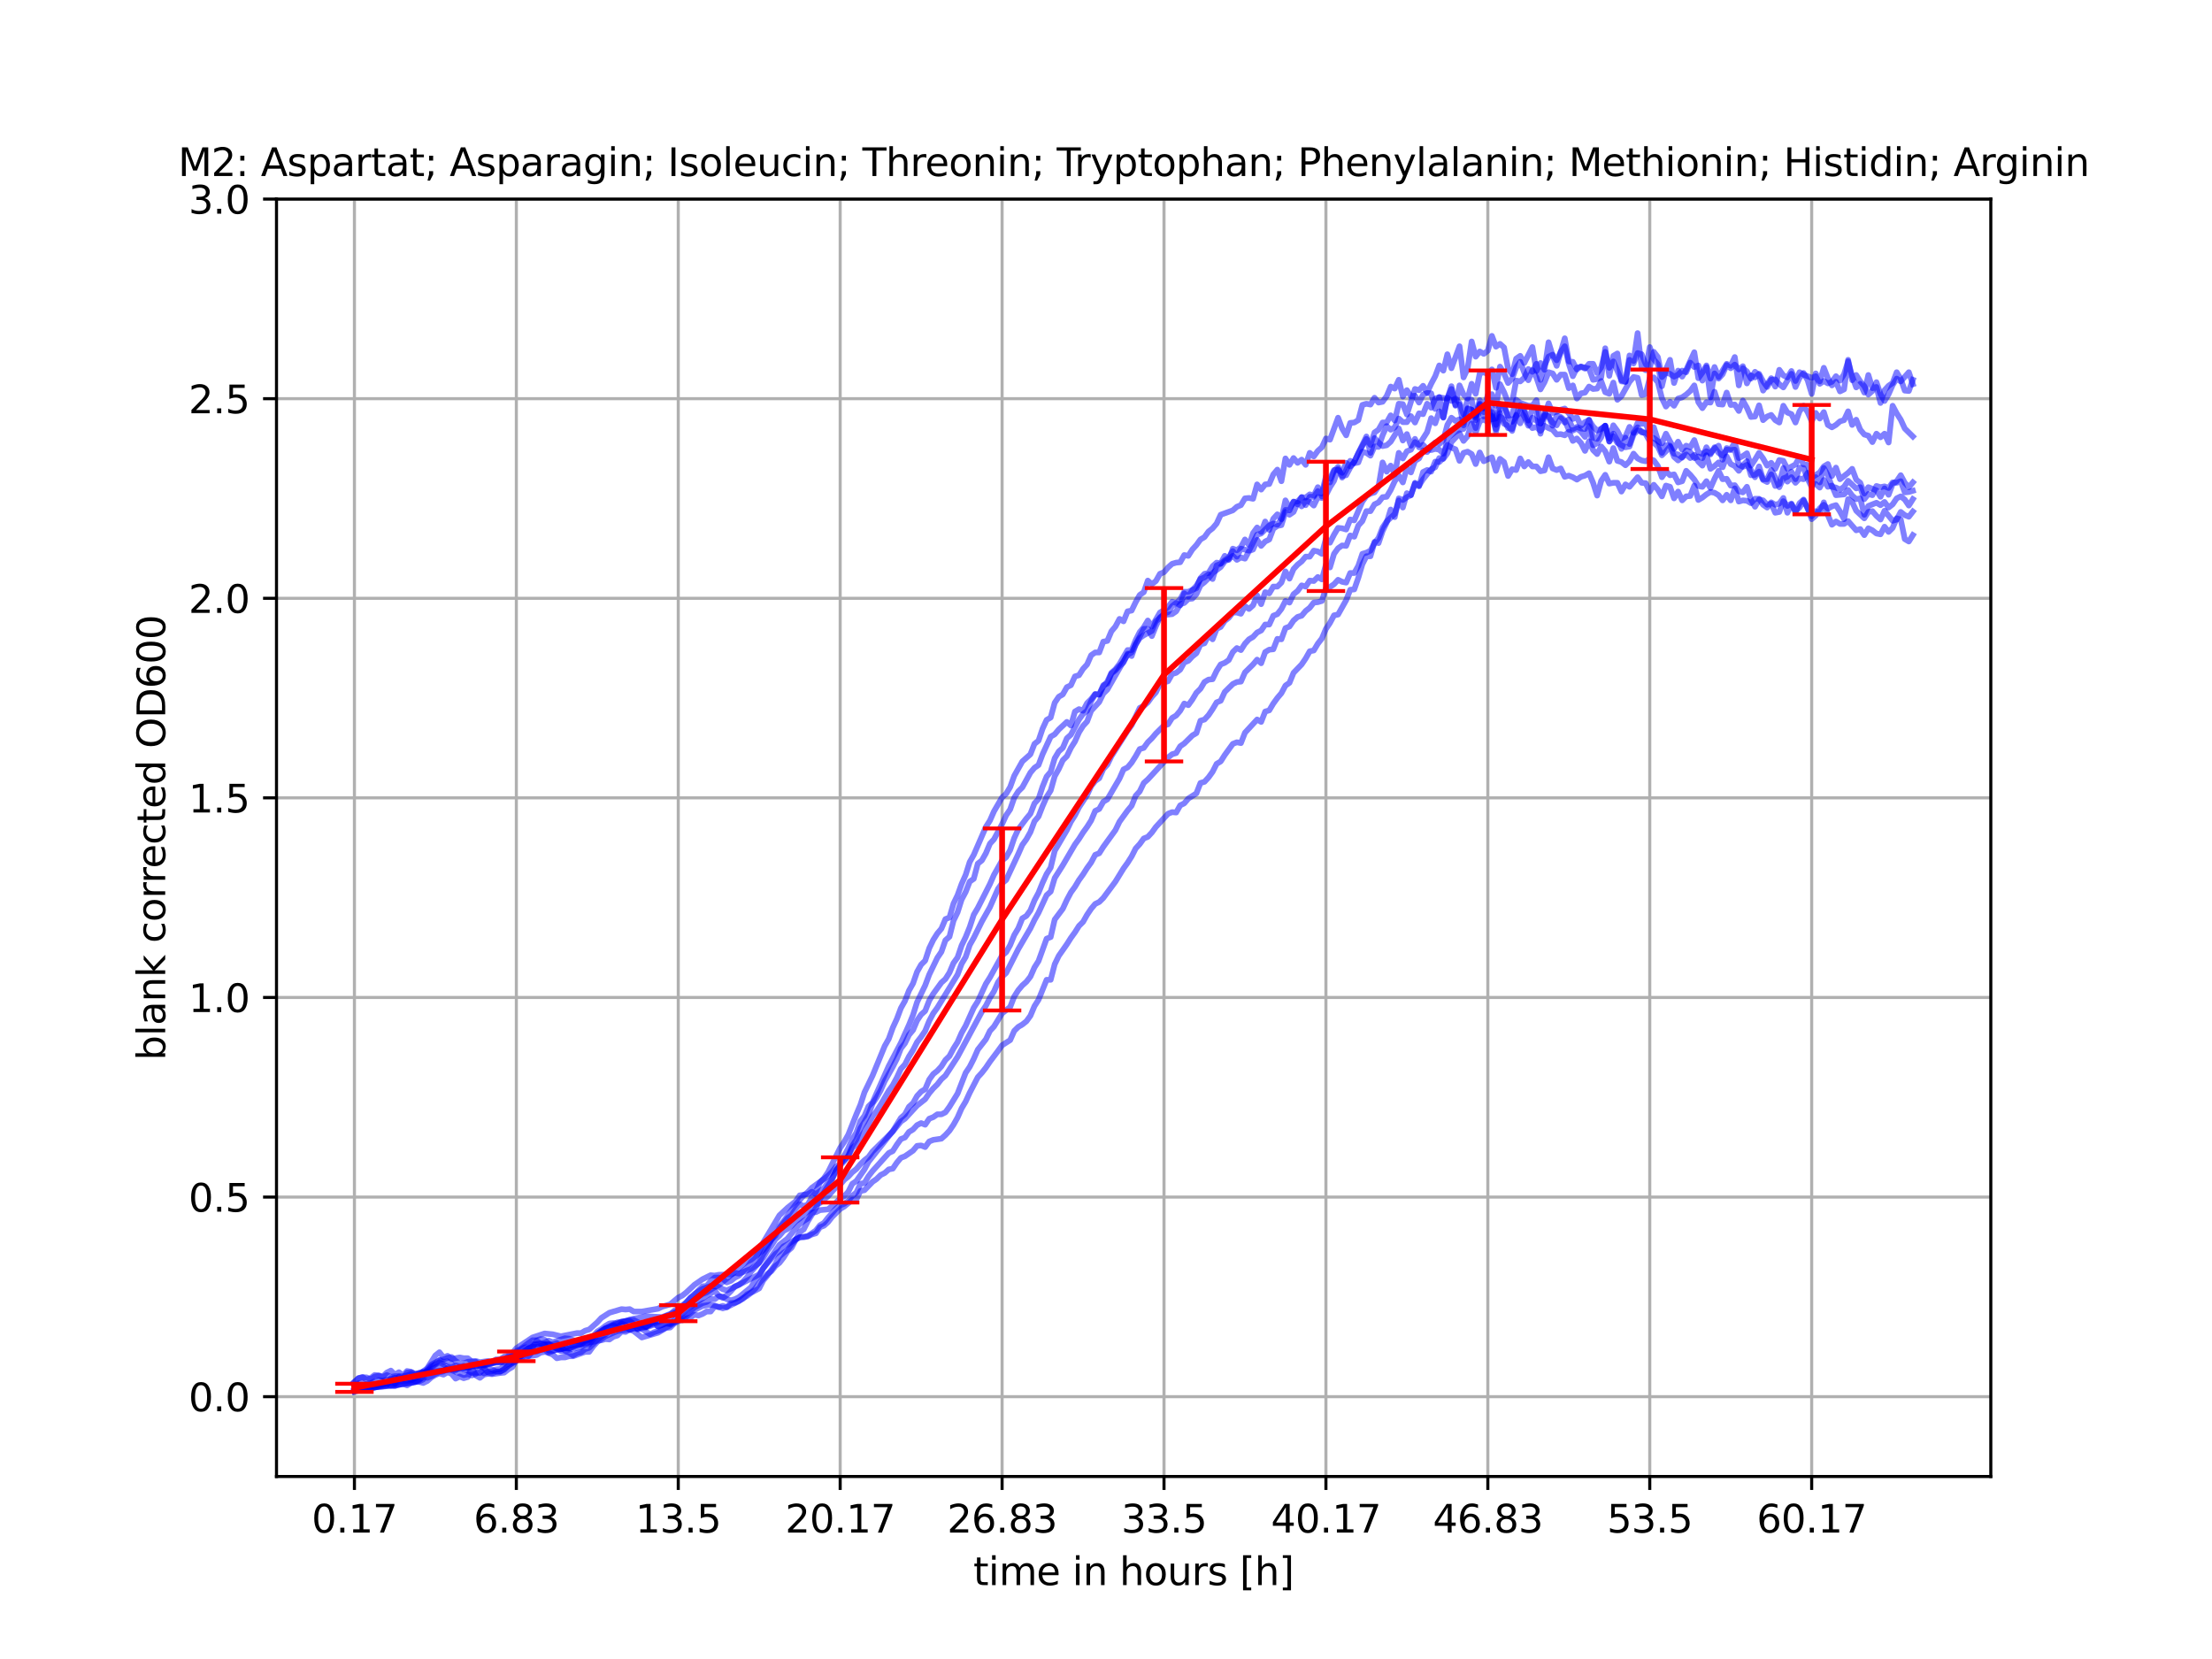 <?xml version="1.0" encoding="utf-8" standalone="no"?>
<!DOCTYPE svg PUBLIC "-//W3C//DTD SVG 1.1//EN"
  "http://www.w3.org/Graphics/SVG/1.1/DTD/svg11.dtd">
<svg xmlns:xlink="http://www.w3.org/1999/xlink" width="576pt" height="432pt" viewBox="0 0 576 432" xmlns="http://www.w3.org/2000/svg" version="1.1">
 <defs>
  <style type="text/css">*{stroke-linejoin: round; stroke-linecap: butt}</style>
 </defs>
 <g id="figure_1">
  <g id="patch_1">
   <path d="M 0 432 
L 576 432 
L 576 0 
L 0 0 
z
" style="fill: #ffffff"/>
  </g>
  <g id="axes_1">
   <g id="patch_2">
    <path d="M 72 384.48 
L 518.4 384.48 
L 518.4 51.84 
L 72 51.84 
z
" style="fill: #ffffff"/>
   </g>
   <g id="matplotlib.axis_1">
    <g id="xtick_1">
     <g id="line2d_1">
      <path d="M 92.291 384.48 
L 92.291 51.84 
" clip-path="url(#p6df691f61a)" style="fill: none; stroke: #b0b0b0; stroke-width: 0.8; stroke-linecap: square"/>
     </g>
     <g id="line2d_2">
      <defs>
       <path id="m78c1fc558d" d="M 0 0 
L 0 3.5 
" style="stroke: #000000; stroke-width: 0.8"/>
      </defs>
      <g>
       <use xlink:href="#m78c1fc558d" x="92.291" y="384.48" style="stroke: #000000; stroke-width: 0.8"/>
      </g>
     </g>
     <g id="text_1">
      <!-- 0.17 -->
      <g transform="translate(81.158 399.078) scale(0.1 -0.1)">
       <defs>
        <path id="DejaVuSans-30" d="M 2034 4250 
Q 1547 4250 1301 3770 
Q 1056 3291 1056 2328 
Q 1056 1369 1301 889 
Q 1547 409 2034 409 
Q 2525 409 2770 889 
Q 3016 1369 3016 2328 
Q 3016 3291 2770 3770 
Q 2525 4250 2034 4250 
z
M 2034 4750 
Q 2819 4750 3233 4129 
Q 3647 3509 3647 2328 
Q 3647 1150 3233 529 
Q 2819 -91 2034 -91 
Q 1250 -91 836 529 
Q 422 1150 422 2328 
Q 422 3509 836 4129 
Q 1250 4750 2034 4750 
z
" transform="scale(0.016)"/>
        <path id="DejaVuSans-2e" d="M 684 794 
L 1344 794 
L 1344 0 
L 684 0 
L 684 794 
z
" transform="scale(0.016)"/>
        <path id="DejaVuSans-31" d="M 794 531 
L 1825 531 
L 1825 4091 
L 703 3866 
L 703 4441 
L 1819 4666 
L 2450 4666 
L 2450 531 
L 3481 531 
L 3481 0 
L 794 0 
L 794 531 
z
" transform="scale(0.016)"/>
        <path id="DejaVuSans-37" d="M 525 4666 
L 3525 4666 
L 3525 4397 
L 1831 0 
L 1172 0 
L 2766 4134 
L 525 4134 
L 525 4666 
z
" transform="scale(0.016)"/>
       </defs>
       <use xlink:href="#DejaVuSans-30"/>
       <use xlink:href="#DejaVuSans-2e" x="63.623"/>
       <use xlink:href="#DejaVuSans-31" x="95.41"/>
       <use xlink:href="#DejaVuSans-37" x="159.033"/>
      </g>
     </g>
    </g>
    <g id="xtick_2">
     <g id="line2d_3">
      <path d="M 134.454 384.48 
L 134.454 51.84 
" clip-path="url(#p6df691f61a)" style="fill: none; stroke: #b0b0b0; stroke-width: 0.8; stroke-linecap: square"/>
     </g>
     <g id="line2d_4">
      <g>
       <use xlink:href="#m78c1fc558d" x="134.454" y="384.48" style="stroke: #000000; stroke-width: 0.8"/>
      </g>
     </g>
     <g id="text_2">
      <!-- 6.83 -->
      <g transform="translate(123.321 399.078) scale(0.1 -0.1)">
       <defs>
        <path id="DejaVuSans-36" d="M 2113 2584 
Q 1688 2584 1439 2293 
Q 1191 2003 1191 1497 
Q 1191 994 1439 701 
Q 1688 409 2113 409 
Q 2538 409 2786 701 
Q 3034 994 3034 1497 
Q 3034 2003 2786 2293 
Q 2538 2584 2113 2584 
z
M 3366 4563 
L 3366 3988 
Q 3128 4100 2886 4159 
Q 2644 4219 2406 4219 
Q 1781 4219 1451 3797 
Q 1122 3375 1075 2522 
Q 1259 2794 1537 2939 
Q 1816 3084 2150 3084 
Q 2853 3084 3261 2657 
Q 3669 2231 3669 1497 
Q 3669 778 3244 343 
Q 2819 -91 2113 -91 
Q 1303 -91 875 529 
Q 447 1150 447 2328 
Q 447 3434 972 4092 
Q 1497 4750 2381 4750 
Q 2619 4750 2861 4703 
Q 3103 4656 3366 4563 
z
" transform="scale(0.016)"/>
        <path id="DejaVuSans-38" d="M 2034 2216 
Q 1584 2216 1326 1975 
Q 1069 1734 1069 1313 
Q 1069 891 1326 650 
Q 1584 409 2034 409 
Q 2484 409 2743 651 
Q 3003 894 3003 1313 
Q 3003 1734 2745 1975 
Q 2488 2216 2034 2216 
z
M 1403 2484 
Q 997 2584 770 2862 
Q 544 3141 544 3541 
Q 544 4100 942 4425 
Q 1341 4750 2034 4750 
Q 2731 4750 3128 4425 
Q 3525 4100 3525 3541 
Q 3525 3141 3298 2862 
Q 3072 2584 2669 2484 
Q 3125 2378 3379 2068 
Q 3634 1759 3634 1313 
Q 3634 634 3220 271 
Q 2806 -91 2034 -91 
Q 1263 -91 848 271 
Q 434 634 434 1313 
Q 434 1759 690 2068 
Q 947 2378 1403 2484 
z
M 1172 3481 
Q 1172 3119 1398 2916 
Q 1625 2713 2034 2713 
Q 2441 2713 2670 2916 
Q 2900 3119 2900 3481 
Q 2900 3844 2670 4047 
Q 2441 4250 2034 4250 
Q 1625 4250 1398 4047 
Q 1172 3844 1172 3481 
z
" transform="scale(0.016)"/>
        <path id="DejaVuSans-33" d="M 2597 2516 
Q 3050 2419 3304 2112 
Q 3559 1806 3559 1356 
Q 3559 666 3084 287 
Q 2609 -91 1734 -91 
Q 1441 -91 1130 -33 
Q 819 25 488 141 
L 488 750 
Q 750 597 1062 519 
Q 1375 441 1716 441 
Q 2309 441 2620 675 
Q 2931 909 2931 1356 
Q 2931 1769 2642 2001 
Q 2353 2234 1838 2234 
L 1294 2234 
L 1294 2753 
L 1863 2753 
Q 2328 2753 2575 2939 
Q 2822 3125 2822 3475 
Q 2822 3834 2567 4026 
Q 2313 4219 1838 4219 
Q 1578 4219 1281 4162 
Q 984 4106 628 3988 
L 628 4550 
Q 988 4650 1302 4700 
Q 1616 4750 1894 4750 
Q 2613 4750 3031 4423 
Q 3450 4097 3450 3541 
Q 3450 3153 3228 2886 
Q 3006 2619 2597 2516 
z
" transform="scale(0.016)"/>
       </defs>
       <use xlink:href="#DejaVuSans-36"/>
       <use xlink:href="#DejaVuSans-2e" x="63.623"/>
       <use xlink:href="#DejaVuSans-38" x="95.41"/>
       <use xlink:href="#DejaVuSans-33" x="159.033"/>
      </g>
     </g>
    </g>
    <g id="xtick_3">
     <g id="line2d_5">
      <path d="M 176.617 384.48 
L 176.617 51.84 
" clip-path="url(#p6df691f61a)" style="fill: none; stroke: #b0b0b0; stroke-width: 0.8; stroke-linecap: square"/>
     </g>
     <g id="line2d_6">
      <g>
       <use xlink:href="#m78c1fc558d" x="176.617" y="384.48" style="stroke: #000000; stroke-width: 0.8"/>
      </g>
     </g>
     <g id="text_3">
      <!-- 13.5 -->
      <g transform="translate(165.484 399.078) scale(0.1 -0.1)">
       <defs>
        <path id="DejaVuSans-35" d="M 691 4666 
L 3169 4666 
L 3169 4134 
L 1269 4134 
L 1269 2991 
Q 1406 3038 1543 3061 
Q 1681 3084 1819 3084 
Q 2600 3084 3056 2656 
Q 3513 2228 3513 1497 
Q 3513 744 3044 326 
Q 2575 -91 1722 -91 
Q 1428 -91 1123 -41 
Q 819 9 494 109 
L 494 744 
Q 775 591 1075 516 
Q 1375 441 1709 441 
Q 2250 441 2565 725 
Q 2881 1009 2881 1497 
Q 2881 1984 2565 2268 
Q 2250 2553 1709 2553 
Q 1456 2553 1204 2497 
Q 953 2441 691 2322 
L 691 4666 
z
" transform="scale(0.016)"/>
       </defs>
       <use xlink:href="#DejaVuSans-31"/>
       <use xlink:href="#DejaVuSans-33" x="63.623"/>
       <use xlink:href="#DejaVuSans-2e" x="127.246"/>
       <use xlink:href="#DejaVuSans-35" x="159.033"/>
      </g>
     </g>
    </g>
    <g id="xtick_4">
     <g id="line2d_7">
      <path d="M 218.78 384.48 
L 218.78 51.84 
" clip-path="url(#p6df691f61a)" style="fill: none; stroke: #b0b0b0; stroke-width: 0.8; stroke-linecap: square"/>
     </g>
     <g id="line2d_8">
      <g>
       <use xlink:href="#m78c1fc558d" x="218.78" y="384.48" style="stroke: #000000; stroke-width: 0.8"/>
      </g>
     </g>
     <g id="text_4">
      <!-- 20.17 -->
      <g transform="translate(204.466 399.078) scale(0.1 -0.1)">
       <defs>
        <path id="DejaVuSans-32" d="M 1228 531 
L 3431 531 
L 3431 0 
L 469 0 
L 469 531 
Q 828 903 1448 1529 
Q 2069 2156 2228 2338 
Q 2531 2678 2651 2914 
Q 2772 3150 2772 3378 
Q 2772 3750 2511 3984 
Q 2250 4219 1831 4219 
Q 1534 4219 1204 4116 
Q 875 4013 500 3803 
L 500 4441 
Q 881 4594 1212 4672 
Q 1544 4750 1819 4750 
Q 2544 4750 2975 4387 
Q 3406 4025 3406 3419 
Q 3406 3131 3298 2873 
Q 3191 2616 2906 2266 
Q 2828 2175 2409 1742 
Q 1991 1309 1228 531 
z
" transform="scale(0.016)"/>
       </defs>
       <use xlink:href="#DejaVuSans-32"/>
       <use xlink:href="#DejaVuSans-30" x="63.623"/>
       <use xlink:href="#DejaVuSans-2e" x="127.246"/>
       <use xlink:href="#DejaVuSans-31" x="159.033"/>
       <use xlink:href="#DejaVuSans-37" x="222.656"/>
      </g>
     </g>
    </g>
    <g id="xtick_5">
     <g id="line2d_9">
      <path d="M 260.943 384.48 
L 260.943 51.84 
" clip-path="url(#p6df691f61a)" style="fill: none; stroke: #b0b0b0; stroke-width: 0.8; stroke-linecap: square"/>
     </g>
     <g id="line2d_10">
      <g>
       <use xlink:href="#m78c1fc558d" x="260.943" y="384.48" style="stroke: #000000; stroke-width: 0.8"/>
      </g>
     </g>
     <g id="text_5">
      <!-- 26.83 -->
      <g transform="translate(246.629 399.078) scale(0.1 -0.1)">
       <use xlink:href="#DejaVuSans-32"/>
       <use xlink:href="#DejaVuSans-36" x="63.623"/>
       <use xlink:href="#DejaVuSans-2e" x="127.246"/>
       <use xlink:href="#DejaVuSans-38" x="159.033"/>
       <use xlink:href="#DejaVuSans-33" x="222.656"/>
      </g>
     </g>
    </g>
    <g id="xtick_6">
     <g id="line2d_11">
      <path d="M 303.106 384.48 
L 303.106 51.84 
" clip-path="url(#p6df691f61a)" style="fill: none; stroke: #b0b0b0; stroke-width: 0.8; stroke-linecap: square"/>
     </g>
     <g id="line2d_12">
      <g>
       <use xlink:href="#m78c1fc558d" x="303.106" y="384.48" style="stroke: #000000; stroke-width: 0.8"/>
      </g>
     </g>
     <g id="text_6">
      <!-- 33.5 -->
      <g transform="translate(291.973 399.078) scale(0.1 -0.1)">
       <use xlink:href="#DejaVuSans-33"/>
       <use xlink:href="#DejaVuSans-33" x="63.623"/>
       <use xlink:href="#DejaVuSans-2e" x="127.246"/>
       <use xlink:href="#DejaVuSans-35" x="159.033"/>
      </g>
     </g>
    </g>
    <g id="xtick_7">
     <g id="line2d_13">
      <path d="M 345.268 384.48 
L 345.268 51.84 
" clip-path="url(#p6df691f61a)" style="fill: none; stroke: #b0b0b0; stroke-width: 0.8; stroke-linecap: square"/>
     </g>
     <g id="line2d_14">
      <g>
       <use xlink:href="#m78c1fc558d" x="345.268" y="384.48" style="stroke: #000000; stroke-width: 0.8"/>
      </g>
     </g>
     <g id="text_7">
      <!-- 40.17 -->
      <g transform="translate(330.954 399.078) scale(0.1 -0.1)">
       <defs>
        <path id="DejaVuSans-34" d="M 2419 4116 
L 825 1625 
L 2419 1625 
L 2419 4116 
z
M 2253 4666 
L 3047 4666 
L 3047 1625 
L 3713 1625 
L 3713 1100 
L 3047 1100 
L 3047 0 
L 2419 0 
L 2419 1100 
L 313 1100 
L 313 1709 
L 2253 4666 
z
" transform="scale(0.016)"/>
       </defs>
       <use xlink:href="#DejaVuSans-34"/>
       <use xlink:href="#DejaVuSans-30" x="63.623"/>
       <use xlink:href="#DejaVuSans-2e" x="127.246"/>
       <use xlink:href="#DejaVuSans-31" x="159.033"/>
       <use xlink:href="#DejaVuSans-37" x="222.656"/>
      </g>
     </g>
    </g>
    <g id="xtick_8">
     <g id="line2d_15">
      <path d="M 387.431 384.48 
L 387.431 51.84 
" clip-path="url(#p6df691f61a)" style="fill: none; stroke: #b0b0b0; stroke-width: 0.8; stroke-linecap: square"/>
     </g>
     <g id="line2d_16">
      <g>
       <use xlink:href="#m78c1fc558d" x="387.431" y="384.48" style="stroke: #000000; stroke-width: 0.8"/>
      </g>
     </g>
     <g id="text_8">
      <!-- 46.83 -->
      <g transform="translate(373.117 399.078) scale(0.1 -0.1)">
       <use xlink:href="#DejaVuSans-34"/>
       <use xlink:href="#DejaVuSans-36" x="63.623"/>
       <use xlink:href="#DejaVuSans-2e" x="127.246"/>
       <use xlink:href="#DejaVuSans-38" x="159.033"/>
       <use xlink:href="#DejaVuSans-33" x="222.656"/>
      </g>
     </g>
    </g>
    <g id="xtick_9">
     <g id="line2d_17">
      <path d="M 429.594 384.48 
L 429.594 51.84 
" clip-path="url(#p6df691f61a)" style="fill: none; stroke: #b0b0b0; stroke-width: 0.8; stroke-linecap: square"/>
     </g>
     <g id="line2d_18">
      <g>
       <use xlink:href="#m78c1fc558d" x="429.594" y="384.48" style="stroke: #000000; stroke-width: 0.8"/>
      </g>
     </g>
     <g id="text_9">
      <!-- 53.5 -->
      <g transform="translate(418.462 399.078) scale(0.1 -0.1)">
       <use xlink:href="#DejaVuSans-35"/>
       <use xlink:href="#DejaVuSans-33" x="63.623"/>
       <use xlink:href="#DejaVuSans-2e" x="127.246"/>
       <use xlink:href="#DejaVuSans-35" x="159.033"/>
      </g>
     </g>
    </g>
    <g id="xtick_10">
     <g id="line2d_19">
      <path d="M 471.757 384.48 
L 471.757 51.84 
" clip-path="url(#p6df691f61a)" style="fill: none; stroke: #b0b0b0; stroke-width: 0.8; stroke-linecap: square"/>
     </g>
     <g id="line2d_20">
      <g>
       <use xlink:href="#m78c1fc558d" x="471.757" y="384.48" style="stroke: #000000; stroke-width: 0.8"/>
      </g>
     </g>
     <g id="text_10">
      <!-- 60.17 -->
      <g transform="translate(457.443 399.078) scale(0.1 -0.1)">
       <use xlink:href="#DejaVuSans-36"/>
       <use xlink:href="#DejaVuSans-30" x="63.623"/>
       <use xlink:href="#DejaVuSans-2e" x="127.246"/>
       <use xlink:href="#DejaVuSans-31" x="159.033"/>
       <use xlink:href="#DejaVuSans-37" x="222.656"/>
      </g>
     </g>
    </g>
    <g id="text_11">
     <!-- time in hours [h] -->
     <g transform="translate(253.452 412.757) scale(0.1 -0.1)">
      <defs>
       <path id="DejaVuSans-74" d="M 1172 4494 
L 1172 3500 
L 2356 3500 
L 2356 3053 
L 1172 3053 
L 1172 1153 
Q 1172 725 1289 603 
Q 1406 481 1766 481 
L 2356 481 
L 2356 0 
L 1766 0 
Q 1100 0 847 248 
Q 594 497 594 1153 
L 594 3053 
L 172 3053 
L 172 3500 
L 594 3500 
L 594 4494 
L 1172 4494 
z
" transform="scale(0.016)"/>
       <path id="DejaVuSans-69" d="M 603 3500 
L 1178 3500 
L 1178 0 
L 603 0 
L 603 3500 
z
M 603 4863 
L 1178 4863 
L 1178 4134 
L 603 4134 
L 603 4863 
z
" transform="scale(0.016)"/>
       <path id="DejaVuSans-6d" d="M 3328 2828 
Q 3544 3216 3844 3400 
Q 4144 3584 4550 3584 
Q 5097 3584 5394 3201 
Q 5691 2819 5691 2113 
L 5691 0 
L 5113 0 
L 5113 2094 
Q 5113 2597 4934 2840 
Q 4756 3084 4391 3084 
Q 3944 3084 3684 2787 
Q 3425 2491 3425 1978 
L 3425 0 
L 2847 0 
L 2847 2094 
Q 2847 2600 2669 2842 
Q 2491 3084 2119 3084 
Q 1678 3084 1418 2786 
Q 1159 2488 1159 1978 
L 1159 0 
L 581 0 
L 581 3500 
L 1159 3500 
L 1159 2956 
Q 1356 3278 1631 3431 
Q 1906 3584 2284 3584 
Q 2666 3584 2933 3390 
Q 3200 3197 3328 2828 
z
" transform="scale(0.016)"/>
       <path id="DejaVuSans-65" d="M 3597 1894 
L 3597 1613 
L 953 1613 
Q 991 1019 1311 708 
Q 1631 397 2203 397 
Q 2534 397 2845 478 
Q 3156 559 3463 722 
L 3463 178 
Q 3153 47 2828 -22 
Q 2503 -91 2169 -91 
Q 1331 -91 842 396 
Q 353 884 353 1716 
Q 353 2575 817 3079 
Q 1281 3584 2069 3584 
Q 2775 3584 3186 3129 
Q 3597 2675 3597 1894 
z
M 3022 2063 
Q 3016 2534 2758 2815 
Q 2500 3097 2075 3097 
Q 1594 3097 1305 2825 
Q 1016 2553 972 2059 
L 3022 2063 
z
" transform="scale(0.016)"/>
       <path id="DejaVuSans-20" transform="scale(0.016)"/>
       <path id="DejaVuSans-6e" d="M 3513 2113 
L 3513 0 
L 2938 0 
L 2938 2094 
Q 2938 2591 2744 2837 
Q 2550 3084 2163 3084 
Q 1697 3084 1428 2787 
Q 1159 2491 1159 1978 
L 1159 0 
L 581 0 
L 581 3500 
L 1159 3500 
L 1159 2956 
Q 1366 3272 1645 3428 
Q 1925 3584 2291 3584 
Q 2894 3584 3203 3211 
Q 3513 2838 3513 2113 
z
" transform="scale(0.016)"/>
       <path id="DejaVuSans-68" d="M 3513 2113 
L 3513 0 
L 2938 0 
L 2938 2094 
Q 2938 2591 2744 2837 
Q 2550 3084 2163 3084 
Q 1697 3084 1428 2787 
Q 1159 2491 1159 1978 
L 1159 0 
L 581 0 
L 581 4863 
L 1159 4863 
L 1159 2956 
Q 1366 3272 1645 3428 
Q 1925 3584 2291 3584 
Q 2894 3584 3203 3211 
Q 3513 2838 3513 2113 
z
" transform="scale(0.016)"/>
       <path id="DejaVuSans-6f" d="M 1959 3097 
Q 1497 3097 1228 2736 
Q 959 2375 959 1747 
Q 959 1119 1226 758 
Q 1494 397 1959 397 
Q 2419 397 2687 759 
Q 2956 1122 2956 1747 
Q 2956 2369 2687 2733 
Q 2419 3097 1959 3097 
z
M 1959 3584 
Q 2709 3584 3137 3096 
Q 3566 2609 3566 1747 
Q 3566 888 3137 398 
Q 2709 -91 1959 -91 
Q 1206 -91 779 398 
Q 353 888 353 1747 
Q 353 2609 779 3096 
Q 1206 3584 1959 3584 
z
" transform="scale(0.016)"/>
       <path id="DejaVuSans-75" d="M 544 1381 
L 544 3500 
L 1119 3500 
L 1119 1403 
Q 1119 906 1312 657 
Q 1506 409 1894 409 
Q 2359 409 2629 706 
Q 2900 1003 2900 1516 
L 2900 3500 
L 3475 3500 
L 3475 0 
L 2900 0 
L 2900 538 
Q 2691 219 2414 64 
Q 2138 -91 1772 -91 
Q 1169 -91 856 284 
Q 544 659 544 1381 
z
M 1991 3584 
L 1991 3584 
z
" transform="scale(0.016)"/>
       <path id="DejaVuSans-72" d="M 2631 2963 
Q 2534 3019 2420 3045 
Q 2306 3072 2169 3072 
Q 1681 3072 1420 2755 
Q 1159 2438 1159 1844 
L 1159 0 
L 581 0 
L 581 3500 
L 1159 3500 
L 1159 2956 
Q 1341 3275 1631 3429 
Q 1922 3584 2338 3584 
Q 2397 3584 2469 3576 
Q 2541 3569 2628 3553 
L 2631 2963 
z
" transform="scale(0.016)"/>
       <path id="DejaVuSans-73" d="M 2834 3397 
L 2834 2853 
Q 2591 2978 2328 3040 
Q 2066 3103 1784 3103 
Q 1356 3103 1142 2972 
Q 928 2841 928 2578 
Q 928 2378 1081 2264 
Q 1234 2150 1697 2047 
L 1894 2003 
Q 2506 1872 2764 1633 
Q 3022 1394 3022 966 
Q 3022 478 2636 193 
Q 2250 -91 1575 -91 
Q 1294 -91 989 -36 
Q 684 19 347 128 
L 347 722 
Q 666 556 975 473 
Q 1284 391 1588 391 
Q 1994 391 2212 530 
Q 2431 669 2431 922 
Q 2431 1156 2273 1281 
Q 2116 1406 1581 1522 
L 1381 1569 
Q 847 1681 609 1914 
Q 372 2147 372 2553 
Q 372 3047 722 3315 
Q 1072 3584 1716 3584 
Q 2034 3584 2315 3537 
Q 2597 3491 2834 3397 
z
" transform="scale(0.016)"/>
       <path id="DejaVuSans-5b" d="M 550 4863 
L 1875 4863 
L 1875 4416 
L 1125 4416 
L 1125 -397 
L 1875 -397 
L 1875 -844 
L 550 -844 
L 550 4863 
z
" transform="scale(0.016)"/>
       <path id="DejaVuSans-5d" d="M 1947 4863 
L 1947 -844 
L 622 -844 
L 622 -397 
L 1369 -397 
L 1369 4416 
L 622 4416 
L 622 4863 
L 1947 4863 
z
" transform="scale(0.016)"/>
      </defs>
      <use xlink:href="#DejaVuSans-74"/>
      <use xlink:href="#DejaVuSans-69" x="39.209"/>
      <use xlink:href="#DejaVuSans-6d" x="66.992"/>
      <use xlink:href="#DejaVuSans-65" x="164.404"/>
      <use xlink:href="#DejaVuSans-20" x="225.928"/>
      <use xlink:href="#DejaVuSans-69" x="257.715"/>
      <use xlink:href="#DejaVuSans-6e" x="285.498"/>
      <use xlink:href="#DejaVuSans-20" x="348.877"/>
      <use xlink:href="#DejaVuSans-68" x="380.664"/>
      <use xlink:href="#DejaVuSans-6f" x="444.043"/>
      <use xlink:href="#DejaVuSans-75" x="505.225"/>
      <use xlink:href="#DejaVuSans-72" x="568.604"/>
      <use xlink:href="#DejaVuSans-73" x="609.717"/>
      <use xlink:href="#DejaVuSans-20" x="661.816"/>
      <use xlink:href="#DejaVuSans-5b" x="693.604"/>
      <use xlink:href="#DejaVuSans-68" x="732.617"/>
      <use xlink:href="#DejaVuSans-5d" x="795.996"/>
     </g>
    </g>
   </g>
   <g id="matplotlib.axis_2">
    <g id="ytick_1">
     <g id="line2d_21">
      <path d="M 72 363.69 
L 518.4 363.69 
" clip-path="url(#p6df691f61a)" style="fill: none; stroke: #b0b0b0; stroke-width: 0.8; stroke-linecap: square"/>
     </g>
     <g id="line2d_22">
      <defs>
       <path id="mb94834ed32" d="M 0 0 
L -3.5 0 
" style="stroke: #000000; stroke-width: 0.8"/>
      </defs>
      <g>
       <use xlink:href="#mb94834ed32" x="72" y="363.69" style="stroke: #000000; stroke-width: 0.8"/>
      </g>
     </g>
     <g id="text_12">
      <!-- 0.0 -->
      <g transform="translate(49.097 367.489) scale(0.1 -0.1)">
       <use xlink:href="#DejaVuSans-30"/>
       <use xlink:href="#DejaVuSans-2e" x="63.623"/>
       <use xlink:href="#DejaVuSans-30" x="95.41"/>
      </g>
     </g>
    </g>
    <g id="ytick_2">
     <g id="line2d_23">
      <path d="M 72 311.715 
L 518.4 311.715 
" clip-path="url(#p6df691f61a)" style="fill: none; stroke: #b0b0b0; stroke-width: 0.8; stroke-linecap: square"/>
     </g>
     <g id="line2d_24">
      <g>
       <use xlink:href="#mb94834ed32" x="72" y="311.715" style="stroke: #000000; stroke-width: 0.8"/>
      </g>
     </g>
     <g id="text_13">
      <!-- 0.5 -->
      <g transform="translate(49.097 315.514) scale(0.1 -0.1)">
       <use xlink:href="#DejaVuSans-30"/>
       <use xlink:href="#DejaVuSans-2e" x="63.623"/>
       <use xlink:href="#DejaVuSans-35" x="95.41"/>
      </g>
     </g>
    </g>
    <g id="ytick_3">
     <g id="line2d_25">
      <path d="M 72 259.74 
L 518.4 259.74 
" clip-path="url(#p6df691f61a)" style="fill: none; stroke: #b0b0b0; stroke-width: 0.8; stroke-linecap: square"/>
     </g>
     <g id="line2d_26">
      <g>
       <use xlink:href="#mb94834ed32" x="72" y="259.74" style="stroke: #000000; stroke-width: 0.8"/>
      </g>
     </g>
     <g id="text_14">
      <!-- 1.0 -->
      <g transform="translate(49.097 263.539) scale(0.1 -0.1)">
       <use xlink:href="#DejaVuSans-31"/>
       <use xlink:href="#DejaVuSans-2e" x="63.623"/>
       <use xlink:href="#DejaVuSans-30" x="95.41"/>
      </g>
     </g>
    </g>
    <g id="ytick_4">
     <g id="line2d_27">
      <path d="M 72 207.765 
L 518.4 207.765 
" clip-path="url(#p6df691f61a)" style="fill: none; stroke: #b0b0b0; stroke-width: 0.8; stroke-linecap: square"/>
     </g>
     <g id="line2d_28">
      <g>
       <use xlink:href="#mb94834ed32" x="72" y="207.765" style="stroke: #000000; stroke-width: 0.8"/>
      </g>
     </g>
     <g id="text_15">
      <!-- 1.5 -->
      <g transform="translate(49.097 211.564) scale(0.1 -0.1)">
       <use xlink:href="#DejaVuSans-31"/>
       <use xlink:href="#DejaVuSans-2e" x="63.623"/>
       <use xlink:href="#DejaVuSans-35" x="95.41"/>
      </g>
     </g>
    </g>
    <g id="ytick_5">
     <g id="line2d_29">
      <path d="M 72 155.79 
L 518.4 155.79 
" clip-path="url(#p6df691f61a)" style="fill: none; stroke: #b0b0b0; stroke-width: 0.8; stroke-linecap: square"/>
     </g>
     <g id="line2d_30">
      <g>
       <use xlink:href="#mb94834ed32" x="72" y="155.79" style="stroke: #000000; stroke-width: 0.8"/>
      </g>
     </g>
     <g id="text_16">
      <!-- 2.0 -->
      <g transform="translate(49.097 159.589) scale(0.1 -0.1)">
       <use xlink:href="#DejaVuSans-32"/>
       <use xlink:href="#DejaVuSans-2e" x="63.623"/>
       <use xlink:href="#DejaVuSans-30" x="95.41"/>
      </g>
     </g>
    </g>
    <g id="ytick_6">
     <g id="line2d_31">
      <path d="M 72 103.815 
L 518.4 103.815 
" clip-path="url(#p6df691f61a)" style="fill: none; stroke: #b0b0b0; stroke-width: 0.8; stroke-linecap: square"/>
     </g>
     <g id="line2d_32">
      <g>
       <use xlink:href="#mb94834ed32" x="72" y="103.815" style="stroke: #000000; stroke-width: 0.8"/>
      </g>
     </g>
     <g id="text_17">
      <!-- 2.5 -->
      <g transform="translate(49.097 107.614) scale(0.1 -0.1)">
       <use xlink:href="#DejaVuSans-32"/>
       <use xlink:href="#DejaVuSans-2e" x="63.623"/>
       <use xlink:href="#DejaVuSans-35" x="95.41"/>
      </g>
     </g>
    </g>
    <g id="ytick_7">
     <g id="line2d_33">
      <path d="M 72 51.84 
L 518.4 51.84 
" clip-path="url(#p6df691f61a)" style="fill: none; stroke: #b0b0b0; stroke-width: 0.8; stroke-linecap: square"/>
     </g>
     <g id="line2d_34">
      <g>
       <use xlink:href="#mb94834ed32" x="72" y="51.84" style="stroke: #000000; stroke-width: 0.8"/>
      </g>
     </g>
     <g id="text_18">
      <!-- 3.0 -->
      <g transform="translate(49.097 55.639) scale(0.1 -0.1)">
       <use xlink:href="#DejaVuSans-33"/>
       <use xlink:href="#DejaVuSans-2e" x="63.623"/>
       <use xlink:href="#DejaVuSans-30" x="95.41"/>
      </g>
     </g>
    </g>
    <g id="text_19">
     <!-- blank corrected OD600 -->
     <g transform="translate(43.017 276.115) rotate(-90) scale(0.1 -0.1)">
      <defs>
       <path id="DejaVuSans-62" d="M 3116 1747 
Q 3116 2381 2855 2742 
Q 2594 3103 2138 3103 
Q 1681 3103 1420 2742 
Q 1159 2381 1159 1747 
Q 1159 1113 1420 752 
Q 1681 391 2138 391 
Q 2594 391 2855 752 
Q 3116 1113 3116 1747 
z
M 1159 2969 
Q 1341 3281 1617 3432 
Q 1894 3584 2278 3584 
Q 2916 3584 3314 3078 
Q 3713 2572 3713 1747 
Q 3713 922 3314 415 
Q 2916 -91 2278 -91 
Q 1894 -91 1617 61 
Q 1341 213 1159 525 
L 1159 0 
L 581 0 
L 581 4863 
L 1159 4863 
L 1159 2969 
z
" transform="scale(0.016)"/>
       <path id="DejaVuSans-6c" d="M 603 4863 
L 1178 4863 
L 1178 0 
L 603 0 
L 603 4863 
z
" transform="scale(0.016)"/>
       <path id="DejaVuSans-61" d="M 2194 1759 
Q 1497 1759 1228 1600 
Q 959 1441 959 1056 
Q 959 750 1161 570 
Q 1363 391 1709 391 
Q 2188 391 2477 730 
Q 2766 1069 2766 1631 
L 2766 1759 
L 2194 1759 
z
M 3341 1997 
L 3341 0 
L 2766 0 
L 2766 531 
Q 2569 213 2275 61 
Q 1981 -91 1556 -91 
Q 1019 -91 701 211 
Q 384 513 384 1019 
Q 384 1609 779 1909 
Q 1175 2209 1959 2209 
L 2766 2209 
L 2766 2266 
Q 2766 2663 2505 2880 
Q 2244 3097 1772 3097 
Q 1472 3097 1187 3025 
Q 903 2953 641 2809 
L 641 3341 
Q 956 3463 1253 3523 
Q 1550 3584 1831 3584 
Q 2591 3584 2966 3190 
Q 3341 2797 3341 1997 
z
" transform="scale(0.016)"/>
       <path id="DejaVuSans-6b" d="M 581 4863 
L 1159 4863 
L 1159 1991 
L 2875 3500 
L 3609 3500 
L 1753 1863 
L 3688 0 
L 2938 0 
L 1159 1709 
L 1159 0 
L 581 0 
L 581 4863 
z
" transform="scale(0.016)"/>
       <path id="DejaVuSans-63" d="M 3122 3366 
L 3122 2828 
Q 2878 2963 2633 3030 
Q 2388 3097 2138 3097 
Q 1578 3097 1268 2742 
Q 959 2388 959 1747 
Q 959 1106 1268 751 
Q 1578 397 2138 397 
Q 2388 397 2633 464 
Q 2878 531 3122 666 
L 3122 134 
Q 2881 22 2623 -34 
Q 2366 -91 2075 -91 
Q 1284 -91 818 406 
Q 353 903 353 1747 
Q 353 2603 823 3093 
Q 1294 3584 2113 3584 
Q 2378 3584 2631 3529 
Q 2884 3475 3122 3366 
z
" transform="scale(0.016)"/>
       <path id="DejaVuSans-64" d="M 2906 2969 
L 2906 4863 
L 3481 4863 
L 3481 0 
L 2906 0 
L 2906 525 
Q 2725 213 2448 61 
Q 2172 -91 1784 -91 
Q 1150 -91 751 415 
Q 353 922 353 1747 
Q 353 2572 751 3078 
Q 1150 3584 1784 3584 
Q 2172 3584 2448 3432 
Q 2725 3281 2906 2969 
z
M 947 1747 
Q 947 1113 1208 752 
Q 1469 391 1925 391 
Q 2381 391 2643 752 
Q 2906 1113 2906 1747 
Q 2906 2381 2643 2742 
Q 2381 3103 1925 3103 
Q 1469 3103 1208 2742 
Q 947 2381 947 1747 
z
" transform="scale(0.016)"/>
       <path id="DejaVuSans-4f" d="M 2522 4238 
Q 1834 4238 1429 3725 
Q 1025 3213 1025 2328 
Q 1025 1447 1429 934 
Q 1834 422 2522 422 
Q 3209 422 3611 934 
Q 4013 1447 4013 2328 
Q 4013 3213 3611 3725 
Q 3209 4238 2522 4238 
z
M 2522 4750 
Q 3503 4750 4090 4092 
Q 4678 3434 4678 2328 
Q 4678 1225 4090 567 
Q 3503 -91 2522 -91 
Q 1538 -91 948 565 
Q 359 1222 359 2328 
Q 359 3434 948 4092 
Q 1538 4750 2522 4750 
z
" transform="scale(0.016)"/>
       <path id="DejaVuSans-44" d="M 1259 4147 
L 1259 519 
L 2022 519 
Q 2988 519 3436 956 
Q 3884 1394 3884 2338 
Q 3884 3275 3436 3711 
Q 2988 4147 2022 4147 
L 1259 4147 
z
M 628 4666 
L 1925 4666 
Q 3281 4666 3915 4102 
Q 4550 3538 4550 2338 
Q 4550 1131 3912 565 
Q 3275 0 1925 0 
L 628 0 
L 628 4666 
z
" transform="scale(0.016)"/>
      </defs>
      <use xlink:href="#DejaVuSans-62"/>
      <use xlink:href="#DejaVuSans-6c" x="63.477"/>
      <use xlink:href="#DejaVuSans-61" x="91.26"/>
      <use xlink:href="#DejaVuSans-6e" x="152.539"/>
      <use xlink:href="#DejaVuSans-6b" x="215.918"/>
      <use xlink:href="#DejaVuSans-20" x="273.828"/>
      <use xlink:href="#DejaVuSans-63" x="305.615"/>
      <use xlink:href="#DejaVuSans-6f" x="360.596"/>
      <use xlink:href="#DejaVuSans-72" x="421.777"/>
      <use xlink:href="#DejaVuSans-72" x="461.141"/>
      <use xlink:href="#DejaVuSans-65" x="500.004"/>
      <use xlink:href="#DejaVuSans-63" x="561.527"/>
      <use xlink:href="#DejaVuSans-74" x="616.508"/>
      <use xlink:href="#DejaVuSans-65" x="655.717"/>
      <use xlink:href="#DejaVuSans-64" x="717.24"/>
      <use xlink:href="#DejaVuSans-20" x="780.717"/>
      <use xlink:href="#DejaVuSans-4f" x="812.504"/>
      <use xlink:href="#DejaVuSans-44" x="891.215"/>
      <use xlink:href="#DejaVuSans-36" x="968.217"/>
      <use xlink:href="#DejaVuSans-30" x="1031.84"/>
      <use xlink:href="#DejaVuSans-30" x="1095.463"/>
     </g>
    </g>
   </g>
   <g id="line2d_35">
    <path d="M 92.291 362.206 
L 97.561 360.75 
L 99.669 360.438 
L 100.723 360.231 
L 101.778 360.231 
L 102.832 360.438 
L 103.886 359.711 
L 105.994 359.711 
L 107.048 359.503 
L 108.102 358.775 
L 109.156 358.359 
L 110.21 357.112 
L 111.264 356.28 
L 113.372 352.954 
L 114.426 352.122 
L 115.481 353.474 
L 116.535 353.058 
L 117.589 353.89 
L 119.697 353.474 
L 120.751 353.682 
L 121.805 353.682 
L 122.859 354.513 
L 123.913 354.409 
L 124.967 354.721 
L 127.075 354.409 
L 128.129 354.721 
L 129.183 353.994 
L 130.238 353.994 
L 131.292 353.266 
L 132.346 352.954 
L 133.4 352.33 
L 134.454 351.083 
L 138.67 348.276 
L 141.832 347.237 
L 143.94 347.445 
L 146.049 347.964 
L 150.265 347.133 
L 151.319 347.133 
L 152.373 346.509 
L 153.427 346.197 
L 155.535 344.326 
L 156.589 343.183 
L 158.698 341.831 
L 161.86 340.896 
L 162.914 341 
L 163.968 340.896 
L 165.022 341.52 
L 167.13 341.52 
L 171.346 340.792 
L 172.4 340.272 
L 174.509 339.648 
L 176.617 337.881 
L 177.671 337.362 
L 178.725 336.53 
L 180.833 334.555 
L 182.941 333.1 
L 185.049 332.06 
L 186.103 332.164 
L 187.157 331.956 
L 190.32 331.852 
L 191.374 331.436 
L 192.428 331.644 
L 195.59 330.397 
L 197.698 328.838 
L 198.752 327.486 
L 199.806 325.719 
L 200.86 324.368 
L 201.915 322.705 
L 202.969 321.769 
L 204.023 320.522 
L 205.077 320.002 
L 206.131 319.17 
L 207.185 318.027 
L 208.239 317.299 
L 209.293 316.26 
L 211.401 314.7 
L 212.455 313.765 
L 213.509 313.245 
L 215.617 311.478 
L 217.726 309.087 
L 218.78 308.463 
L 219.834 307.216 
L 220.888 306.384 
L 221.942 305.241 
L 222.996 304.409 
L 224.05 303.162 
L 225.104 302.122 
L 226.158 301.291 
L 227.212 299.836 
L 232.483 294.638 
L 234.591 292.039 
L 235.645 291.312 
L 238.807 287.881 
L 240.915 286.218 
L 241.969 284.659 
L 243.023 283.411 
L 244.077 282.372 
L 245.132 281.021 
L 246.186 280.085 
L 249.348 275.199 
L 255.672 263.453 
L 256.726 261.894 
L 257.78 259.815 
L 258.834 258.152 
L 259.889 255.761 
L 260.943 254.305 
L 261.997 253.37 
L 265.159 247.133 
L 268.321 241.728 
L 269.375 239.545 
L 270.429 237.673 
L 272.537 233.1 
L 273.591 232.164 
L 274.646 228.63 
L 276.754 225.303 
L 279.916 219.898 
L 280.97 218.443 
L 282.024 216.78 
L 283.078 215.324 
L 284.132 213.661 
L 285.186 211.166 
L 286.24 210.646 
L 287.294 208.775 
L 288.349 208.152 
L 291.511 202.746 
L 292.565 200.355 
L 293.619 199.836 
L 294.673 198.588 
L 295.727 196.925 
L 296.781 195.054 
L 297.835 194.742 
L 298.889 193.287 
L 299.943 192.247 
L 300.997 191 
L 303.106 188.921 
L 304.16 188.609 
L 305.214 186.946 
L 306.268 186.322 
L 307.322 185.075 
L 308.376 183.204 
L 309.43 183.619 
L 310.484 182.164 
L 311.538 180.397 
L 312.592 179.358 
L 313.646 177.59 
L 314.7 176.967 
L 315.754 176.863 
L 316.809 174.68 
L 317.863 173.017 
L 318.917 172.601 
L 319.971 171.873 
L 321.025 169.794 
L 322.079 168.755 
L 323.133 169.274 
L 324.187 167.611 
L 325.241 166.468 
L 326.295 165.844 
L 327.349 164.701 
L 328.403 164.181 
L 329.457 162.622 
L 330.511 162.622 
L 331.566 160.335 
L 332.62 159.919 
L 333.674 158.568 
L 334.728 156.489 
L 335.782 156.904 
L 336.836 154.721 
L 337.89 153.89 
L 338.944 152.434 
L 339.998 152.746 
L 341.052 151.187 
L 342.106 151.291 
L 343.16 150.252 
L 344.214 150.875 
L 345.268 147.029 
L 346.323 147.757 
L 347.377 144.222 
L 348.431 142.767 
L 349.485 142.039 
L 350.539 142.143 
L 351.593 139.441 
L 352.647 139.753 
L 353.701 136.842 
L 354.755 135.699 
L 355.809 133.1 
L 356.863 133.1 
L 357.917 131.333 
L 358.971 130.813 
L 360.026 129.462 
L 361.08 129.358 
L 362.134 127.59 
L 363.188 125.304 
L 364.242 123.848 
L 365.296 125.615 
L 366.35 121.873 
L 367.404 123.017 
L 368.458 120.002 
L 369.512 119.378 
L 370.566 117.299 
L 371.62 117.715 
L 372.674 116.156 
L 373.728 115.22 
L 374.783 115.636 
L 375.837 114.597 
L 376.891 110.647 
L 377.945 108.775 
L 378.999 109.607 
L 380.053 109.191 
L 381.107 110.023 
L 382.161 106.281 
L 383.215 106.696 
L 384.269 108.36 
L 385.323 104.202 
L 386.377 106.385 
L 387.431 102.85 
L 388.485 102.642 
L 389.54 105.657 
L 390.594 100.044 
L 391.648 102.123 
L 392.702 104.825 
L 393.756 104.721 
L 394.81 99.108 
L 395.864 99.316 
L 396.918 98.38 
L 397.972 96.094 
L 399.026 96.821 
L 400.08 94.742 
L 401.134 98.9 
L 402.188 95.158 
L 403.243 92.871 
L 404.297 92.351 
L 405.351 93.807 
L 406.405 91.624 
L 407.459 90.168 
L 408.513 94.742 
L 409.567 97.965 
L 410.621 95.782 
L 411.675 95.47 
L 413.783 95.99 
L 414.837 98.9 
L 415.891 98.692 
L 416.945 98.277 
L 418 90.688 
L 419.054 97.861 
L 420.108 92.663 
L 421.162 92.04 
L 422.216 99.316 
L 423.27 99.42 
L 424.324 92.559 
L 425.378 94.015 
L 426.432 86.738 
L 427.486 95.782 
L 428.54 96.405 
L 429.594 90.376 
L 430.648 93.599 
L 431.702 94.846 
L 432.757 100.563 
L 433.811 96.198 
L 434.865 93.703 
L 435.919 99.732 
L 436.973 96.509 
L 438.027 98.069 
L 439.081 96.301 
L 441.189 91.728 
L 442.243 98.484 
L 443.297 97.029 
L 444.351 95.158 
L 445.405 98.588 
L 446.46 95.574 
L 447.514 98.173 
L 449.622 94.742 
L 450.676 95.262 
L 451.73 92.975 
L 452.784 100.356 
L 453.838 95.886 
L 454.892 96.717 
L 455.946 98.588 
L 457 96.821 
L 458.054 97.757 
L 459.108 101.707 
L 461.217 98.484 
L 462.271 100.667 
L 463.325 96.301 
L 464.379 97.757 
L 465.433 98.277 
L 466.487 96.613 
L 467.541 99.212 
L 468.595 96.925 
L 469.649 97.549 
L 471.757 98.38 
L 472.811 97.965 
L 473.865 99.94 
L 474.919 99.212 
L 475.974 99.836 
L 477.028 99.42 
L 478.082 97.965 
L 479.136 99.108 
L 480.19 97.445 
L 481.244 94.119 
L 482.298 97.965 
L 483.352 100.875 
L 484.406 99.94 
L 485.46 102.227 
L 486.514 97.653 
L 487.568 101.083 
L 488.622 100.771 
L 489.677 104.929 
L 490.731 101.603 
L 491.785 100.459 
L 492.839 99.732 
L 493.893 96.925 
L 494.947 98.692 
L 496.001 101.707 
L 497.055 101.811 
L 498.109 98.9 
L 498.109 98.9 
" clip-path="url(#p6df691f61a)" style="fill: none; stroke: #0000ff; stroke-opacity: 0.5; stroke-width: 1.5; stroke-linecap: square"/>
   </g>
   <g id="line2d_36">
    <path d="M 92.291 361.894 
L 94.399 361.582 
L 95.453 361.582 
L 97.561 361.27 
L 103.886 360.646 
L 104.94 360.334 
L 108.102 359.919 
L 109.156 359.399 
L 110.21 358.463 
L 111.264 356.488 
L 112.318 355.345 
L 114.426 354.201 
L 115.481 353.994 
L 116.535 353.578 
L 117.589 353.37 
L 118.643 354.409 
L 119.697 355.033 
L 120.751 355.033 
L 121.805 354.617 
L 122.859 354.513 
L 123.913 354.617 
L 124.967 355.657 
L 126.021 356.28 
L 127.075 357.424 
L 128.129 357.632 
L 129.183 357.216 
L 130.238 357.216 
L 133.4 354.929 
L 134.454 354.097 
L 137.616 351.083 
L 138.67 350.979 
L 139.724 349.108 
L 140.778 349.939 
L 141.832 349.628 
L 142.886 349.108 
L 143.94 349.524 
L 147.103 348.484 
L 148.157 348.588 
L 150.265 349.316 
L 151.319 349.524 
L 152.373 349.004 
L 153.427 348.796 
L 157.643 345.885 
L 160.806 344.326 
L 161.86 344.222 
L 165.022 343.391 
L 168.184 342.767 
L 170.292 342.871 
L 172.4 342.975 
L 177.671 340.896 
L 181.887 337.569 
L 182.941 336.946 
L 183.995 336.53 
L 186.103 335.179 
L 187.157 334.659 
L 190.32 332.06 
L 193.482 329.253 
L 194.536 328.526 
L 195.59 328.006 
L 198.752 325.511 
L 200.86 322.809 
L 201.915 321.145 
L 202.969 319.274 
L 204.023 318.027 
L 207.185 313.661 
L 209.293 311.27 
L 210.347 310.438 
L 211.401 309.295 
L 214.563 307.008 
L 215.617 306.177 
L 216.672 305.137 
L 217.726 303.786 
L 218.78 303.058 
L 220.888 301.083 
L 221.942 298.9 
L 222.996 298.068 
L 224.05 296.197 
L 225.104 294.638 
L 227.212 290.688 
L 228.266 289.337 
L 229.32 287.673 
L 231.429 284.035 
L 232.483 282.58 
L 233.537 280.605 
L 234.591 278.318 
L 235.645 277.174 
L 236.699 275.095 
L 237.753 273.432 
L 238.807 271.353 
L 239.861 270.002 
L 240.915 268.443 
L 241.969 265.844 
L 243.023 263.869 
L 244.077 262.414 
L 249.348 253.786 
L 250.402 250.979 
L 251.456 249.212 
L 252.51 246.093 
L 253.564 244.222 
L 255.672 239.96 
L 257.78 236.218 
L 259.889 231.436 
L 260.943 229.981 
L 261.997 229.15 
L 265.159 222.393 
L 266.213 220.002 
L 267.267 218.547 
L 268.321 216.676 
L 269.375 213.869 
L 270.429 212.622 
L 271.483 209.919 
L 272.537 207.528 
L 273.591 205.865 
L 274.646 202.123 
L 275.7 200.251 
L 276.754 197.965 
L 277.808 196.925 
L 278.862 194.742 
L 279.916 193.079 
L 280.97 190.688 
L 282.024 189.025 
L 283.078 187.881 
L 284.132 185.075 
L 286.24 182.788 
L 287.294 180.605 
L 288.349 179.565 
L 292.565 172.185 
L 293.619 170.522 
L 294.673 169.898 
L 295.727 167.819 
L 296.781 166.156 
L 297.835 165.428 
L 299.943 164.285 
L 300.997 161.79 
L 302.051 160.958 
L 303.106 159.815 
L 304.16 159.399 
L 305.214 157.84 
L 306.268 157.008 
L 307.322 157.632 
L 308.376 154.513 
L 309.43 155.345 
L 310.484 153.682 
L 311.538 152.538 
L 312.592 150.771 
L 313.646 150.355 
L 314.7 149.524 
L 315.754 150.771 
L 316.809 147.237 
L 317.863 146.821 
L 318.917 145.886 
L 319.971 145.158 
L 321.025 143.495 
L 322.079 144.95 
L 323.133 142.871 
L 325.241 143.391 
L 327.349 139.233 
L 328.403 138.921 
L 330.511 136.842 
L 331.566 136.322 
L 332.62 136.634 
L 333.674 135.179 
L 334.728 132.788 
L 335.782 132.892 
L 336.836 130.605 
L 337.89 131.333 
L 338.944 129.462 
L 339.998 131.541 
L 341.052 129.358 
L 342.106 129.358 
L 343.16 127.902 
L 344.214 128.526 
L 345.268 124.056 
L 346.323 124.68 
L 347.377 122.393 
L 348.431 122.393 
L 349.485 123.121 
L 350.539 120.522 
L 351.593 121.457 
L 352.647 120.314 
L 353.701 118.027 
L 355.809 114.285 
L 356.863 115.844 
L 357.917 112.622 
L 358.971 111.894 
L 360.026 110.023 
L 361.08 110.023 
L 362.134 108.152 
L 363.188 109.503 
L 364.242 105.137 
L 365.296 105.241 
L 366.35 107.944 
L 368.458 101.291 
L 369.512 101.603 
L 370.566 100.459 
L 371.62 102.227 
L 372.674 99.94 
L 373.728 97.965 
L 374.783 95.158 
L 375.837 96.509 
L 376.891 92.247 
L 377.945 95.886 
L 380.053 90.168 
L 381.107 98.277 
L 382.161 95.99 
L 383.215 88.921 
L 384.269 92.871 
L 385.323 91.52 
L 386.377 92.143 
L 387.431 91.312 
L 388.485 87.466 
L 389.54 90.272 
L 390.594 89.545 
L 391.648 90.48 
L 392.702 95.99 
L 393.756 97.445 
L 394.81 93.391 
L 395.864 92.663 
L 396.918 94.534 
L 399.026 90.376 
L 400.08 96.613 
L 401.134 94.534 
L 402.188 96.301 
L 403.243 89.129 
L 404.297 92.559 
L 405.351 95.262 
L 407.459 88.089 
L 408.513 94.119 
L 409.567 94.222 
L 410.621 96.198 
L 411.675 95.47 
L 412.729 95.99 
L 413.783 94.742 
L 414.837 94.742 
L 415.891 97.133 
L 416.945 95.678 
L 418 91.624 
L 419.054 95.782 
L 420.108 94.119 
L 422.216 99.004 
L 423.27 99.42 
L 424.324 93.703 
L 425.378 94.638 
L 426.432 91.936 
L 427.486 92.247 
L 428.54 94.846 
L 429.594 95.782 
L 430.648 91.624 
L 431.702 92.975 
L 432.757 98.173 
L 433.811 97.029 
L 434.865 97.341 
L 435.919 98.069 
L 436.973 97.549 
L 438.027 96.509 
L 439.081 96.925 
L 440.135 94.43 
L 441.189 95.574 
L 442.243 95.158 
L 443.297 99.108 
L 444.351 95.574 
L 445.405 103.474 
L 446.46 97.237 
L 447.514 98.588 
L 448.568 97.445 
L 449.622 95.054 
L 450.676 95.886 
L 451.73 94.95 
L 452.784 96.198 
L 453.838 95.366 
L 454.892 99.836 
L 455.946 97.757 
L 457 98.277 
L 458.054 97.341 
L 459.108 99.316 
L 460.162 100.771 
L 461.217 98.9 
L 462.271 98.796 
L 463.325 100.044 
L 464.379 100.875 
L 466.487 97.341 
L 467.541 100.771 
L 468.595 98.38 
L 469.649 97.133 
L 470.703 99.004 
L 471.757 102.538 
L 472.811 97.237 
L 473.865 99.316 
L 474.919 95.782 
L 475.974 98.484 
L 477.028 100.356 
L 478.082 99.42 
L 479.136 101.915 
L 480.19 101.395 
L 481.244 93.703 
L 482.298 99.004 
L 483.352 97.653 
L 484.406 99.316 
L 485.46 100.563 
L 486.514 102.746 
L 487.568 101.811 
L 488.622 99.524 
L 489.677 102.642 
L 490.731 104.41 
L 491.785 102.642 
L 492.839 100.252 
L 493.893 98.588 
L 494.947 99.316 
L 497.055 96.925 
L 498.109 100.044 
L 498.109 100.044 
" clip-path="url(#p6df691f61a)" style="fill: none; stroke: #0000ff; stroke-opacity: 0.5; stroke-width: 1.5; stroke-linecap: square"/>
   </g>
   <g id="line2d_37">
    <path d="M 92.291 361.998 
L 93.345 361.582 
L 95.453 361.478 
L 104.94 360.438 
L 109.156 359.711 
L 110.21 359.191 
L 111.264 356.904 
L 113.372 355.345 
L 114.426 354.721 
L 116.535 355.865 
L 117.589 356.073 
L 118.643 355.553 
L 119.697 355.865 
L 120.751 356.592 
L 121.805 356.904 
L 122.859 357.528 
L 123.913 357.424 
L 124.967 357.528 
L 126.021 356.384 
L 127.075 356.176 
L 129.183 357.112 
L 130.238 357.112 
L 131.292 356.696 
L 132.346 355.553 
L 134.454 354.409 
L 136.562 352.33 
L 137.616 351.603 
L 138.67 350.563 
L 139.724 350.147 
L 143.94 350.043 
L 144.995 349.732 
L 147.103 351.707 
L 148.157 352.226 
L 149.211 352.954 
L 150.265 352.33 
L 151.319 352.122 
L 152.373 351.291 
L 153.427 350.979 
L 155.535 348.9 
L 156.589 348.068 
L 158.698 346.821 
L 160.806 345.989 
L 162.914 345.781 
L 165.022 345.262 
L 166.076 345.366 
L 168.184 346.717 
L 169.238 347.445 
L 170.292 346.925 
L 172.4 346.197 
L 174.509 345.158 
L 178.725 342.247 
L 180.833 340.48 
L 182.941 339.337 
L 183.995 339.025 
L 185.049 338.297 
L 186.103 338.297 
L 187.157 337.569 
L 188.212 337.673 
L 189.266 338.297 
L 190.32 338.609 
L 191.374 338.297 
L 192.428 337.777 
L 195.59 335.179 
L 196.644 333.307 
L 197.698 332.164 
L 198.752 330.293 
L 202.969 324.16 
L 205.077 322.497 
L 207.185 319.898 
L 208.239 318.754 
L 209.293 317.923 
L 210.347 317.299 
L 211.401 315.74 
L 212.455 315.636 
L 213.509 315.116 
L 215.617 314.908 
L 216.672 314.077 
L 218.78 312.102 
L 219.834 311.478 
L 220.888 310.335 
L 221.942 308.256 
L 222.996 307.528 
L 225.104 304.513 
L 226.158 302.538 
L 232.483 294.534 
L 234.591 291.104 
L 235.645 290.168 
L 236.699 288.193 
L 237.753 287.258 
L 238.807 285.387 
L 239.861 284.243 
L 240.915 283.619 
L 241.969 281.125 
L 243.023 279.669 
L 244.077 278.838 
L 245.132 277.694 
L 246.186 276.031 
L 247.24 274.992 
L 248.294 273.016 
L 249.348 271.353 
L 250.402 268.962 
L 251.456 267.091 
L 253.564 262.414 
L 254.618 260.75 
L 256.726 256.177 
L 257.78 254.513 
L 260.943 248.796 
L 261.997 247.965 
L 263.051 246.093 
L 264.105 243.495 
L 265.159 241.728 
L 266.213 239.129 
L 267.267 238.505 
L 268.321 237.05 
L 269.375 234.451 
L 270.429 232.476 
L 271.483 229.877 
L 272.537 227.59 
L 273.591 225.927 
L 274.646 221.561 
L 277.808 216.156 
L 278.862 213.973 
L 279.916 212.31 
L 280.97 210.231 
L 283.078 207.008 
L 284.132 204.721 
L 285.186 203.37 
L 286.24 202.642 
L 287.294 200.251 
L 288.349 199.108 
L 289.403 196.925 
L 293.619 190.272 
L 294.673 188.817 
L 296.781 184.347 
L 297.835 183.827 
L 298.889 182.892 
L 299.943 181.437 
L 300.997 180.293 
L 302.051 178.006 
L 304.16 177.382 
L 305.214 175.511 
L 306.268 175.2 
L 307.322 174.368 
L 308.376 172.497 
L 309.43 172.081 
L 310.484 170.938 
L 311.538 170.106 
L 312.592 167.819 
L 313.646 167.507 
L 314.7 165.428 
L 315.754 166.468 
L 316.809 163.765 
L 317.863 163.245 
L 318.917 161.686 
L 319.971 160.854 
L 321.025 159.503 
L 322.079 159.503 
L 323.133 159.815 
L 324.187 157.84 
L 325.241 158.568 
L 326.295 157.632 
L 327.349 155.033 
L 328.403 157.32 
L 329.457 154.202 
L 330.511 154.513 
L 331.566 152.746 
L 332.62 152.746 
L 333.674 151.707 
L 334.728 148.796 
L 335.782 150.667 
L 336.836 148.173 
L 337.89 147.029 
L 338.944 146.197 
L 339.998 144.95 
L 341.052 144.95 
L 342.106 143.391 
L 343.16 143.599 
L 344.214 144.222 
L 345.268 140.272 
L 346.323 141.312 
L 347.377 139.233 
L 348.431 137.466 
L 349.485 137.57 
L 350.539 137.881 
L 351.593 135.283 
L 352.647 135.491 
L 354.755 130.605 
L 355.809 129.15 
L 356.863 128.526 
L 357.917 128.214 
L 358.971 126.655 
L 360.026 120.418 
L 361.08 122.809 
L 362.134 121.249 
L 363.188 123.536 
L 364.242 117.923 
L 365.296 119.378 
L 366.35 117.507 
L 367.404 117.091 
L 368.458 115.116 
L 369.512 115.844 
L 371.62 112.518 
L 372.674 108.879 
L 373.728 110.231 
L 374.783 107.112 
L 375.837 108.672 
L 376.891 103.786 
L 377.945 101.291 
L 378.999 105.657 
L 380.053 100.356 
L 381.107 102.746 
L 382.161 103.786 
L 383.215 99.94 
L 384.269 102.538 
L 385.323 97.237 
L 386.377 96.925 
L 387.431 97.445 
L 388.485 96.198 
L 389.54 100.979 
L 390.594 95.47 
L 391.648 97.237 
L 392.702 99.732 
L 393.756 98.588 
L 394.81 95.678 
L 395.864 94.222 
L 396.918 97.029 
L 397.972 99.004 
L 399.026 96.405 
L 400.08 98.277 
L 401.134 101.395 
L 402.188 99.524 
L 403.243 96.925 
L 404.297 97.237 
L 405.351 98.9 
L 406.405 97.549 
L 407.459 97.549 
L 408.513 101.083 
L 409.567 100.356 
L 410.621 103.786 
L 411.675 102.435 
L 412.729 102.227 
L 413.783 100.667 
L 414.837 101.291 
L 415.891 101.187 
L 416.945 99.212 
L 418 102.123 
L 419.054 102.538 
L 420.108 99.628 
L 421.162 104.098 
L 422.216 103.162 
L 424.324 99.42 
L 425.378 98.173 
L 426.432 98.38 
L 427.486 102.85 
L 428.54 102.642 
L 429.594 98.484 
L 430.648 98.277 
L 431.702 99.524 
L 432.757 103.682 
L 433.811 105.865 
L 434.865 104.617 
L 435.919 105.657 
L 436.973 103.786 
L 438.027 103.474 
L 439.081 102.746 
L 440.135 101.811 
L 441.189 100.356 
L 442.243 104.721 
L 443.297 106.281 
L 444.351 104.721 
L 445.405 104.825 
L 446.46 102.019 
L 447.514 105.241 
L 448.568 105.345 
L 449.622 102.227 
L 450.676 105.449 
L 451.73 105.345 
L 452.784 107.008 
L 453.838 104.306 
L 454.892 106.177 
L 455.946 108.568 
L 457 108.464 
L 458.054 105.553 
L 459.108 109.399 
L 460.162 108.464 
L 461.217 108.048 
L 462.271 109.399 
L 463.325 110.023 
L 464.379 105.657 
L 465.433 107.424 
L 466.487 107.84 
L 467.541 110.023 
L 468.595 107.112 
L 469.649 105.657 
L 470.703 107.32 
L 471.757 109.711 
L 472.811 107.528 
L 473.865 108.983 
L 474.919 107.32 
L 475.974 110.647 
L 477.028 111.27 
L 478.082 110.647 
L 479.136 109.711 
L 480.19 109.399 
L 481.244 107.112 
L 482.298 110.647 
L 483.352 109.295 
L 484.406 111.894 
L 485.46 113.141 
L 486.514 113.453 
L 487.568 115.116 
L 488.622 112.933 
L 489.677 113.869 
L 490.731 112.933 
L 491.785 115.22 
L 492.839 105.657 
L 493.893 107.632 
L 494.947 109.295 
L 496.001 111.582 
L 498.109 113.661 
L 498.109 113.661 
" clip-path="url(#p6df691f61a)" style="fill: none; stroke: #0000ff; stroke-opacity: 0.5; stroke-width: 1.5; stroke-linecap: square"/>
   </g>
   <g id="line2d_38">
    <path d="M 92.291 362.102 
L 94.399 361.374 
L 95.453 361.686 
L 97.561 361.166 
L 99.669 360.854 
L 100.723 360.75 
L 101.778 358.879 
L 102.832 360.231 
L 103.886 358.463 
L 104.94 359.087 
L 105.994 359.295 
L 107.048 359.295 
L 108.102 359.711 
L 109.156 359.191 
L 110.21 358.463 
L 111.264 358.775 
L 112.318 358.359 
L 113.372 357.736 
L 114.426 357.32 
L 115.481 357.112 
L 116.535 356.176 
L 117.589 356.8 
L 120.751 358.048 
L 121.805 357.84 
L 122.859 358.152 
L 123.913 357.736 
L 124.967 356.8 
L 126.021 357.632 
L 127.075 357.216 
L 128.129 357.112 
L 129.183 356.592 
L 130.238 356.488 
L 131.292 355.657 
L 133.4 354.617 
L 134.454 353.474 
L 135.508 352.746 
L 136.562 351.707 
L 137.616 351.083 
L 138.67 350.667 
L 139.724 350.771 
L 141.832 350.147 
L 142.886 350.043 
L 144.995 351.187 
L 146.049 351.811 
L 147.103 352.018 
L 148.157 351.499 
L 150.265 350.979 
L 151.319 350.875 
L 152.373 350.147 
L 153.427 350.043 
L 154.481 348.692 
L 155.535 347.653 
L 157.643 345.989 
L 159.752 345.054 
L 161.86 344.326 
L 163.968 343.702 
L 165.022 343.702 
L 168.184 345.47 
L 170.292 344.222 
L 171.346 343.91 
L 173.455 342.663 
L 174.509 342.351 
L 175.563 341.312 
L 176.617 340.688 
L 178.725 339.129 
L 180.833 336.946 
L 182.941 335.594 
L 185.049 334.867 
L 187.157 335.075 
L 188.212 335.698 
L 189.266 336.01 
L 191.374 335.075 
L 197.698 331.852 
L 198.752 330.189 
L 201.915 326.551 
L 202.969 325.823 
L 204.023 324.576 
L 205.077 324.056 
L 207.185 322.705 
L 208.239 322.185 
L 209.293 322.185 
L 210.347 321.977 
L 211.401 321.457 
L 212.455 321.145 
L 213.509 319.586 
L 214.563 319.17 
L 215.617 318.235 
L 216.672 316.883 
L 218.78 314.804 
L 219.834 314.181 
L 221.942 312.414 
L 222.996 312.31 
L 224.05 310.127 
L 225.104 309.919 
L 227.212 307.736 
L 228.266 307.008 
L 229.32 305.969 
L 230.374 305.449 
L 231.429 304.513 
L 232.483 304.305 
L 233.537 302.746 
L 234.591 301.499 
L 235.645 301.083 
L 237.753 299.628 
L 238.807 298.38 
L 239.861 298.276 
L 240.915 298.692 
L 241.969 297.237 
L 243.023 296.821 
L 245.132 296.509 
L 246.186 295.574 
L 247.24 294.43 
L 248.294 292.871 
L 249.348 291 
L 250.402 288.609 
L 251.456 286.842 
L 252.51 284.555 
L 254.618 280.501 
L 255.672 279.357 
L 256.726 278.006 
L 257.78 276.447 
L 259.889 273.64 
L 260.943 272.185 
L 263.051 270.834 
L 264.105 268.443 
L 265.159 267.403 
L 266.213 266.779 
L 267.267 265.948 
L 268.321 264.493 
L 269.375 261.998 
L 270.429 260.335 
L 272.537 255.137 
L 273.591 255.137 
L 274.646 251.083 
L 275.7 248.9 
L 277.808 245.886 
L 278.862 244.222 
L 279.916 242.767 
L 280.97 241.104 
L 282.024 240.064 
L 283.078 238.193 
L 284.132 236.634 
L 285.186 235.387 
L 286.24 234.867 
L 287.294 233.827 
L 290.457 229.565 
L 292.565 226.135 
L 293.619 224.68 
L 294.673 223.017 
L 295.727 220.938 
L 296.781 219.794 
L 297.835 218.339 
L 298.889 217.923 
L 299.943 216.78 
L 300.997 215.324 
L 304.16 211.894 
L 305.214 211.478 
L 306.268 211.582 
L 307.322 209.711 
L 308.376 209.191 
L 309.43 207.944 
L 311.538 206.592 
L 312.592 203.89 
L 313.646 203.578 
L 314.7 202.434 
L 315.754 200.979 
L 316.809 198.9 
L 317.863 198.276 
L 318.917 196.613 
L 321.025 193.703 
L 322.079 193.287 
L 323.133 193.495 
L 324.187 190.792 
L 327.349 187.362 
L 328.403 187.985 
L 329.457 185.283 
L 330.511 184.971 
L 331.566 183.204 
L 332.62 181.748 
L 333.674 180.501 
L 334.728 178.526 
L 335.782 177.798 
L 336.836 175.2 
L 338.944 173.017 
L 339.998 171.457 
L 341.052 169.586 
L 342.106 169.378 
L 343.16 167.611 
L 344.214 166.26 
L 345.268 163.765 
L 346.323 162.206 
L 347.377 160.231 
L 348.431 160.023 
L 350.539 156.281 
L 351.593 153.578 
L 352.647 153.474 
L 353.701 150.459 
L 354.755 146.925 
L 355.809 144.846 
L 356.863 144.846 
L 357.917 141.104 
L 358.971 141.416 
L 360.026 138.297 
L 361.08 136.114 
L 362.134 132.684 
L 363.188 134.659 
L 364.242 129.773 
L 365.296 130.189 
L 366.35 129.462 
L 367.404 128.942 
L 368.458 125.719 
L 369.512 126.447 
L 370.566 124.784 
L 372.674 122.185 
L 373.728 121.665 
L 374.783 119.274 
L 375.837 119.482 
L 376.891 118.027 
L 377.945 115.116 
L 380.053 112.83 
L 381.107 114.805 
L 382.161 113.557 
L 383.215 110.335 
L 384.269 112.622 
L 385.323 109.711 
L 386.377 109.191 
L 387.431 109.919 
L 388.485 108.256 
L 389.54 111.79 
L 390.594 107.528 
L 391.648 110.335 
L 392.702 110.854 
L 393.756 112.206 
L 394.81 108.048 
L 395.864 110.231 
L 396.918 107.216 
L 397.972 110.127 
L 399.026 111.478 
L 400.08 111.166 
L 401.134 112.206 
L 402.188 110.854 
L 403.243 111.478 
L 404.297 111.894 
L 405.351 113.141 
L 406.405 113.037 
L 407.459 113.349 
L 408.513 112.414 
L 409.567 114.805 
L 410.621 114.181 
L 411.675 115.324 
L 412.729 117.403 
L 413.783 114.909 
L 414.837 117.195 
L 415.891 118.235 
L 416.945 116.26 
L 418 117.507 
L 419.054 120.21 
L 420.108 116.676 
L 421.162 120.002 
L 422.216 120.314 
L 423.27 121.146 
L 424.324 120.106 
L 425.378 118.131 
L 426.432 119.378 
L 427.486 119.898 
L 428.54 120.106 
L 429.594 119.482 
L 430.648 119.898 
L 431.702 121.353 
L 432.757 124.264 
L 433.811 122.705 
L 434.865 123.744 
L 435.919 123.536 
L 436.973 125.615 
L 438.027 125.304 
L 439.081 122.601 
L 440.135 123.64 
L 441.189 124.888 
L 442.243 126.551 
L 443.297 126.759 
L 444.351 125.304 
L 445.405 127.071 
L 446.46 124.68 
L 447.514 122.601 
L 448.568 124.784 
L 449.622 124.68 
L 450.676 126.447 
L 451.73 126.343 
L 452.784 127.902 
L 453.838 128.214 
L 454.892 126.759 
L 455.946 130.085 
L 457 131.956 
L 458.054 130.085 
L 459.108 130.293 
L 460.162 131.437 
L 461.217 131.125 
L 462.271 133.516 
L 463.325 133.308 
L 464.379 130.501 
L 465.433 131.748 
L 466.487 131.125 
L 467.541 133.412 
L 468.595 131.021 
L 469.649 130.085 
L 470.703 132.476 
L 471.757 134.451 
L 472.811 133.1 
L 473.865 133.62 
L 474.919 130.813 
L 475.974 134.139 
L 477.028 136.634 
L 478.082 135.802 
L 479.136 136.426 
L 480.19 136.426 
L 481.244 135.699 
L 483.352 138.089 
L 484.406 137.778 
L 485.46 139.337 
L 486.514 137.57 
L 487.568 138.089 
L 488.622 138.921 
L 489.677 139.129 
L 490.731 137.154 
L 491.785 138.505 
L 492.839 137.466 
L 493.893 134.971 
L 494.947 135.283 
L 496.001 140.376 
L 497.055 141 
L 498.109 139.337 
L 498.109 139.337 
" clip-path="url(#p6df691f61a)" style="fill: none; stroke: #0000ff; stroke-opacity: 0.5; stroke-width: 1.5; stroke-linecap: square"/>
   </g>
   <g id="line2d_39">
    <path d="M 92.291 362.413 
L 93.345 362.102 
L 94.399 361.582 
L 95.453 361.998 
L 100.723 360.334 
L 101.778 360.854 
L 102.832 360.958 
L 103.886 360.438 
L 104.94 360.334 
L 105.994 360.75 
L 107.048 360.127 
L 108.102 359.711 
L 109.156 359.815 
L 110.21 360.127 
L 111.264 359.607 
L 112.318 358.671 
L 113.372 358.048 
L 114.426 357.632 
L 115.481 357.944 
L 116.535 357.32 
L 117.589 357.736 
L 118.643 358.983 
L 119.697 358.463 
L 120.751 358.879 
L 121.805 358.567 
L 122.859 356.176 
L 123.913 358.152 
L 124.967 358.775 
L 126.021 357.944 
L 127.075 357.736 
L 128.129 357.84 
L 130.238 357.528 
L 131.292 357.424 
L 132.346 356.592 
L 133.4 355.969 
L 134.454 354.097 
L 135.508 353.994 
L 136.562 352.954 
L 137.616 353.162 
L 138.67 351.915 
L 139.724 351.915 
L 140.778 351.499 
L 141.832 351.395 
L 142.886 352.33 
L 143.94 352.746 
L 144.995 353.682 
L 146.049 353.474 
L 147.103 353.474 
L 148.157 353.162 
L 149.211 353.162 
L 152.373 352.018 
L 153.427 352.018 
L 154.481 350.563 
L 155.535 349.42 
L 157.643 347.964 
L 159.752 347.029 
L 160.806 346.613 
L 163.968 346.197 
L 165.022 346.613 
L 167.13 348.276 
L 171.346 347.029 
L 173.455 345.781 
L 174.509 345.678 
L 175.563 344.638 
L 178.725 342.871 
L 180.833 341.104 
L 182.941 340.064 
L 185.049 339.752 
L 186.103 339.96 
L 188.212 340.688 
L 189.266 340.376 
L 192.428 338.817 
L 193.482 337.985 
L 194.536 337.465 
L 195.59 336.634 
L 197.698 335.49 
L 198.752 333.411 
L 199.806 332.164 
L 201.915 329.149 
L 202.969 327.174 
L 204.023 326.239 
L 205.077 325.511 
L 206.131 324.056 
L 207.185 322.809 
L 208.239 322.185 
L 210.347 321.873 
L 212.455 320.418 
L 213.509 319.066 
L 214.563 318.443 
L 215.617 317.091 
L 217.726 314.7 
L 218.78 313.869 
L 219.834 313.453 
L 220.888 312.725 
L 221.942 311.374 
L 222.996 310.542 
L 224.05 308.256 
L 225.104 308.048 
L 226.158 306.28 
L 227.212 304.929 
L 231.429 300.251 
L 232.483 299.732 
L 233.537 298.068 
L 234.591 296.613 
L 235.645 296.197 
L 236.699 294.742 
L 237.753 294.118 
L 238.807 292.975 
L 239.861 292.455 
L 240.915 292.871 
L 241.969 291.312 
L 243.023 290.896 
L 244.077 290.168 
L 245.132 290.168 
L 246.186 289.648 
L 247.24 288.193 
L 249.348 284.763 
L 251.456 279.357 
L 252.51 277.798 
L 253.564 275.719 
L 254.618 273.328 
L 256.726 270.626 
L 257.78 268.443 
L 258.834 267.299 
L 260.943 263.869 
L 263.051 262.206 
L 264.105 259.503 
L 265.159 257.84 
L 266.213 256.592 
L 267.267 255.657 
L 268.321 254.305 
L 269.375 251.915 
L 270.429 250.251 
L 272.537 244.43 
L 273.591 244.014 
L 274.646 239.441 
L 276.754 236.634 
L 277.808 234.347 
L 278.862 232.372 
L 279.916 230.917 
L 280.97 229.15 
L 282.024 227.694 
L 283.078 226.031 
L 284.132 224.576 
L 285.186 222.601 
L 286.24 222.185 
L 287.294 220.522 
L 290.457 216.156 
L 291.511 213.973 
L 293.619 211.062 
L 294.673 209.815 
L 295.727 207.216 
L 296.781 206.073 
L 297.835 203.89 
L 298.889 202.954 
L 304.16 197.237 
L 305.214 196.405 
L 306.268 196.093 
L 307.322 194.326 
L 308.376 193.599 
L 310.484 191.52 
L 311.538 190.896 
L 312.592 187.674 
L 313.646 187.362 
L 314.7 186.218 
L 315.754 184.659 
L 316.809 182.892 
L 317.863 182.476 
L 318.917 180.189 
L 321.025 178.11 
L 322.079 177.59 
L 323.133 177.486 
L 324.187 175.096 
L 326.295 173.017 
L 327.349 171.769 
L 328.403 172.705 
L 329.457 169.794 
L 330.511 169.17 
L 331.566 169.066 
L 332.62 166.364 
L 333.674 166.468 
L 334.728 163.557 
L 335.782 163.141 
L 336.836 161.582 
L 337.89 160.647 
L 338.944 160.335 
L 339.998 159.087 
L 341.052 158.256 
L 342.106 156.904 
L 343.16 156.8 
L 344.214 156.489 
L 345.268 153.162 
L 346.323 152.85 
L 347.377 152.123 
L 348.431 150.979 
L 349.485 151.499 
L 350.539 151.707 
L 351.593 149.212 
L 352.647 149.212 
L 353.701 147.341 
L 354.755 144.222 
L 355.809 143.911 
L 356.863 143.391 
L 357.917 141.416 
L 358.971 140.064 
L 360.026 137.362 
L 361.08 135.802 
L 363.188 133.827 
L 364.242 130.293 
L 365.296 132.164 
L 366.35 128.422 
L 367.404 128.942 
L 368.458 125.927 
L 369.512 126.655 
L 370.566 122.913 
L 371.62 122.393 
L 372.674 122.809 
L 373.728 120.21 
L 374.783 120.314 
L 375.837 119.274 
L 376.891 114.077 
L 378.999 112.414 
L 380.053 111.894 
L 381.107 111.686 
L 382.161 109.711 
L 383.215 108.36 
L 384.269 111.478 
L 385.323 106.281 
L 386.377 107.32 
L 387.431 105.865 
L 388.485 109.191 
L 389.54 108.983 
L 390.594 105.241 
L 391.648 105.553 
L 392.702 108.256 
L 393.756 108.048 
L 394.81 104.098 
L 395.864 104.929 
L 397.972 105.657 
L 399.026 105.657 
L 400.08 104.202 
L 401.134 110.231 
L 402.188 108.36 
L 403.243 105.033 
L 404.297 107.528 
L 405.351 107.216 
L 406.405 106.696 
L 407.459 106.385 
L 408.513 107.632 
L 409.567 109.087 
L 410.621 108.672 
L 411.675 110.854 
L 412.729 109.919 
L 413.783 109.399 
L 414.837 111.062 
L 415.891 112.102 
L 416.945 111.686 
L 418 110.854 
L 419.054 114.181 
L 420.108 110.751 
L 421.162 112.206 
L 422.216 114.285 
L 423.27 113.661 
L 424.324 111.166 
L 425.378 112.726 
L 426.432 110.127 
L 427.486 110.335 
L 428.54 110.335 
L 429.594 112.726 
L 430.648 111.27 
L 432.757 117.923 
L 433.811 115.948 
L 434.865 116.052 
L 435.919 118.131 
L 436.973 118.339 
L 438.027 119.17 
L 439.081 117.299 
L 440.135 117.715 
L 441.189 119.274 
L 442.243 118.859 
L 443.297 119.274 
L 444.351 116.468 
L 445.405 118.339 
L 446.46 116.468 
L 447.514 117.923 
L 448.568 118.651 
L 449.622 117.091 
L 450.676 117.195 
L 451.73 117.091 
L 452.784 121.042 
L 453.838 121.561 
L 454.892 121.042 
L 455.946 122.393 
L 457 124.264 
L 458.054 121.457 
L 459.108 124.784 
L 460.162 124.784 
L 461.217 122.393 
L 462.271 124.264 
L 463.325 126.863 
L 464.379 124.576 
L 465.433 124.16 
L 466.487 122.809 
L 467.541 124.784 
L 468.595 121.769 
L 469.649 121.873 
L 470.703 124.68 
L 471.757 126.863 
L 472.811 124.264 
L 473.865 125.615 
L 474.919 121.873 
L 475.974 123.744 
L 477.028 126.759 
L 478.082 126.967 
L 479.136 127.486 
L 480.19 126.759 
L 481.244 125.2 
L 483.352 127.175 
L 484.406 126.863 
L 485.46 129.981 
L 486.514 128.63 
L 487.568 128.942 
L 488.622 126.551 
L 489.677 126.863 
L 490.731 126.655 
L 491.785 127.071 
L 492.839 125.615 
L 493.893 125.719 
L 494.947 125.304 
L 496.001 128.214 
L 497.055 128.11 
L 498.109 127.798 
L 498.109 127.798 
" clip-path="url(#p6df691f61a)" style="fill: none; stroke: #0000ff; stroke-opacity: 0.5; stroke-width: 1.5; stroke-linecap: square"/>
   </g>
   <g id="line2d_40">
    <path d="M 92.291 360.75 
L 93.345 360.231 
L 94.399 360.127 
L 95.453 360.438 
L 96.507 360.231 
L 97.561 359.711 
L 98.615 359.399 
L 99.669 359.503 
L 100.723 359.295 
L 101.778 359.295 
L 102.832 358.775 
L 103.886 359.087 
L 104.94 358.879 
L 105.994 357.424 
L 107.048 357.32 
L 108.102 357.736 
L 109.156 357.528 
L 110.21 357.112 
L 111.264 357.008 
L 112.318 355.761 
L 113.372 355.137 
L 114.426 354.201 
L 115.481 354.617 
L 116.535 354.513 
L 117.589 355.137 
L 118.643 356.8 
L 119.697 356.073 
L 120.751 355.657 
L 121.805 356.28 
L 122.859 355.761 
L 123.913 355.761 
L 124.967 355.241 
L 126.021 355.761 
L 127.075 355.241 
L 129.183 354.617 
L 131.292 354.825 
L 132.346 353.578 
L 133.4 353.058 
L 134.454 351.811 
L 135.508 351.291 
L 137.616 349.732 
L 138.67 349.004 
L 139.724 349.004 
L 140.778 348.692 
L 141.832 348.9 
L 142.886 349.939 
L 144.995 351.083 
L 146.049 351.291 
L 147.103 351.083 
L 148.157 350.459 
L 149.211 350.355 
L 150.265 350.043 
L 151.319 350.043 
L 152.373 349.212 
L 153.427 349.004 
L 154.481 347.964 
L 155.535 346.717 
L 156.589 346.093 
L 157.643 345.262 
L 158.698 344.638 
L 159.752 344.534 
L 160.806 344.638 
L 161.86 344.118 
L 163.968 344.014 
L 165.022 344.742 
L 166.076 346.197 
L 168.184 345.47 
L 174.509 343.079 
L 175.563 342.143 
L 176.617 341.416 
L 177.671 340.376 
L 179.779 337.881 
L 180.833 337.258 
L 181.887 336.01 
L 182.941 334.971 
L 183.995 334.867 
L 185.049 333.619 
L 186.103 332.684 
L 187.157 332.684 
L 188.212 332.996 
L 189.266 333.931 
L 190.32 333.515 
L 191.374 332.684 
L 192.428 332.164 
L 193.482 331.021 
L 194.536 330.085 
L 195.59 328.63 
L 196.644 327.694 
L 197.698 326.031 
L 198.752 323.536 
L 202.969 316.468 
L 205.077 314.493 
L 207.185 312.829 
L 208.239 311.27 
L 210.347 310.958 
L 211.401 310.335 
L 212.455 310.958 
L 214.563 309.399 
L 215.617 307.944 
L 216.672 306.904 
L 217.726 304.617 
L 219.834 302.33 
L 220.888 300.979 
L 221.942 298.38 
L 222.996 296.717 
L 224.05 293.806 
L 225.104 292.143 
L 226.158 290.168 
L 227.212 287.362 
L 228.266 285.802 
L 229.32 283.931 
L 230.374 281.54 
L 232.483 277.798 
L 233.537 275.719 
L 234.591 273.016 
L 235.645 271.665 
L 236.699 269.482 
L 237.753 268.235 
L 238.807 265.74 
L 239.861 264.181 
L 240.915 263.245 
L 241.969 260.542 
L 243.023 258.775 
L 245.132 255.865 
L 246.186 254.929 
L 247.24 253.266 
L 248.294 250.771 
L 249.348 249.316 
L 250.402 246.197 
L 251.456 244.014 
L 252.51 241.416 
L 253.564 238.193 
L 254.618 236.426 
L 257.78 230.189 
L 258.834 227.798 
L 260.943 224.056 
L 261.997 223.224 
L 263.051 221.353 
L 264.105 218.235 
L 265.159 215.948 
L 267.267 213.141 
L 268.321 211.894 
L 269.375 209.191 
L 270.429 208.048 
L 271.483 204.825 
L 272.537 202.227 
L 273.591 200.979 
L 274.646 197.445 
L 275.7 195.678 
L 276.754 194.742 
L 277.808 192.247 
L 278.862 191.312 
L 280.97 187.362 
L 282.024 185.906 
L 283.078 185.075 
L 284.132 182.58 
L 285.186 180.813 
L 286.24 180.917 
L 287.294 178.734 
L 288.349 177.486 
L 289.403 175.2 
L 290.457 174.264 
L 291.511 172.913 
L 293.619 169.274 
L 294.673 169.274 
L 295.727 166.676 
L 296.781 164.597 
L 297.835 163.349 
L 298.889 161.582 
L 299.943 163.141 
L 302.051 159.503 
L 303.106 158.879 
L 304.16 158.048 
L 305.214 156.696 
L 306.268 157.008 
L 307.322 156.073 
L 308.376 154.098 
L 309.43 154.098 
L 311.538 153.162 
L 312.592 150.563 
L 313.646 149.42 
L 314.7 149.212 
L 315.754 147.445 
L 316.809 146.509 
L 317.863 146.717 
L 318.917 144.742 
L 319.971 145.782 
L 321.025 142.871 
L 322.079 143.287 
L 323.133 142.455 
L 324.187 140.48 
L 325.241 141.936 
L 326.295 138.817 
L 327.349 137.362 
L 328.403 138.505 
L 329.457 135.802 
L 330.511 137.985 
L 331.566 135.075 
L 332.62 133.931 
L 333.674 135.179 
L 334.728 130.293 
L 335.782 132.268 
L 336.836 130.709 
L 337.89 130.605 
L 338.944 129.462 
L 339.998 129.565 
L 341.052 128.734 
L 342.106 129.046 
L 343.16 126.863 
L 344.214 129.254 
L 345.268 125.096 
L 346.323 125.615 
L 347.377 122.705 
L 348.431 121.561 
L 349.485 124.368 
L 350.539 122.393 
L 351.593 120.002 
L 352.647 120.626 
L 353.701 120.418 
L 354.755 117.611 
L 355.809 117.923 
L 356.863 118.651 
L 357.917 116.26 
L 358.971 116.364 
L 360.026 113.349 
L 361.08 110.958 
L 362.134 111.894 
L 363.188 111.27 
L 364.242 108.983 
L 365.296 109.919 
L 366.35 109.919 
L 367.404 108.36 
L 368.458 110.023 
L 369.512 107.632 
L 370.566 107.84 
L 371.62 105.137 
L 372.674 106.177 
L 373.728 103.786 
L 374.783 103.474 
L 376.891 103.786 
L 377.945 100.563 
L 378.999 105.449 
L 380.053 105.345 
L 381.107 110.751 
L 382.161 106.489 
L 383.215 106.696 
L 384.269 108.775 
L 385.323 105.345 
L 386.377 108.464 
L 387.431 107.424 
L 388.485 107.32 
L 389.54 112.414 
L 390.594 108.464 
L 391.648 109.191 
L 392.702 111.478 
L 393.756 111.686 
L 394.81 108.568 
L 395.864 106.904 
L 396.918 108.464 
L 397.972 110.854 
L 399.026 108.775 
L 401.134 110.335 
L 402.188 107.528 
L 403.243 108.464 
L 404.297 110.854 
L 405.351 108.256 
L 406.405 108.568 
L 407.459 109.503 
L 408.513 111.894 
L 409.567 112.102 
L 410.621 111.582 
L 411.675 112.414 
L 412.729 113.765 
L 413.783 110.958 
L 414.837 115.948 
L 415.891 115.428 
L 416.945 113.869 
L 418 110.854 
L 419.054 115.012 
L 420.108 113.557 
L 421.162 115.324 
L 423.27 116.468 
L 424.324 116.26 
L 425.378 113.141 
L 426.432 112.102 
L 427.486 112.31 
L 428.54 113.037 
L 429.594 114.909 
L 430.648 115.324 
L 431.702 116.26 
L 432.757 118.547 
L 433.811 117.507 
L 434.865 116.26 
L 435.919 118.963 
L 436.973 119.898 
L 438.027 118.963 
L 439.081 118.339 
L 440.135 119.274 
L 441.189 118.443 
L 442.243 120.21 
L 443.297 121.249 
L 444.351 118.547 
L 445.405 122.081 
L 446.46 121.353 
L 447.514 120.418 
L 448.568 121.665 
L 449.622 118.859 
L 450.676 120.834 
L 451.73 121.353 
L 452.784 122.601 
L 453.838 121.146 
L 454.892 120.106 
L 455.946 123.744 
L 457 123.64 
L 458.054 122.809 
L 459.108 124.992 
L 460.162 125.511 
L 461.217 123.536 
L 462.271 126.551 
L 463.325 126.031 
L 464.379 121.873 
L 465.433 125.407 
L 466.487 124.264 
L 467.541 125.719 
L 468.595 124.576 
L 469.649 124.784 
L 470.703 123.121 
L 471.757 126.031 
L 472.811 126.031 
L 473.865 126.967 
L 474.919 124.992 
L 475.974 126.759 
L 477.028 126.447 
L 478.082 128.942 
L 480.19 128.734 
L 481.244 127.59 
L 482.298 129.046 
L 483.352 129.981 
L 484.406 129.773 
L 485.46 134.035 
L 486.514 131.748 
L 488.622 130.917 
L 489.677 131.541 
L 490.731 130.709 
L 491.785 132.164 
L 492.839 131.333 
L 493.893 129.773 
L 494.947 129.254 
L 496.001 130.085 
L 497.055 131.644 
L 498.109 129.981 
L 498.109 129.981 
" clip-path="url(#p6df691f61a)" style="fill: none; stroke: #0000ff; stroke-opacity: 0.5; stroke-width: 1.5; stroke-linecap: square"/>
   </g>
   <g id="line2d_41">
    <path d="M 92.291 359.815 
L 93.345 358.879 
L 94.399 358.671 
L 95.453 358.671 
L 96.507 359.191 
L 97.561 358.463 
L 98.615 358.255 
L 99.669 358.567 
L 100.723 358.048 
L 101.778 358.567 
L 102.832 358.359 
L 104.94 358.359 
L 105.994 358.152 
L 107.048 357.736 
L 108.102 358.048 
L 110.21 357.424 
L 111.264 357.32 
L 112.318 356.592 
L 113.372 356.073 
L 114.426 355.761 
L 115.481 355.865 
L 116.535 356.696 
L 121.805 356.073 
L 122.859 355.865 
L 123.913 355.865 
L 124.967 355.553 
L 127.075 355.241 
L 129.183 354.825 
L 130.238 354.825 
L 131.292 354.305 
L 132.346 353.162 
L 133.4 353.162 
L 134.454 352.434 
L 135.508 351.499 
L 136.562 350.875 
L 137.616 350.771 
L 138.67 350.043 
L 140.778 349.836 
L 141.832 350.043 
L 142.886 351.707 
L 143.94 351.707 
L 147.103 350.979 
L 148.157 351.083 
L 149.211 350.771 
L 150.265 350.251 
L 153.427 349.524 
L 154.481 348.172 
L 156.589 346.509 
L 157.643 345.885 
L 158.698 345.678 
L 159.752 345.158 
L 160.806 345.574 
L 161.86 344.638 
L 162.914 345.158 
L 163.968 346.301 
L 165.022 345.885 
L 166.076 345.885 
L 167.13 345.574 
L 168.184 345.678 
L 170.292 344.95 
L 171.346 345.262 
L 172.4 345.054 
L 173.455 344.534 
L 174.509 344.638 
L 175.563 343.91 
L 176.617 342.871 
L 177.671 342.039 
L 178.725 341 
L 183.995 337.362 
L 185.049 336.842 
L 186.103 336.114 
L 187.157 337.362 
L 188.212 337.985 
L 189.266 337.258 
L 190.32 336.218 
L 191.374 334.971 
L 192.428 334.555 
L 193.482 333.723 
L 194.536 332.58 
L 195.59 331.125 
L 197.698 328.734 
L 198.752 326.551 
L 199.806 324.888 
L 200.86 322.809 
L 201.915 321.769 
L 202.969 319.794 
L 205.077 317.195 
L 206.131 316.468 
L 207.185 314.804 
L 208.239 313.557 
L 209.293 314.077 
L 210.347 313.661 
L 211.401 311.79 
L 212.455 310.335 
L 213.509 307.944 
L 214.563 306.8 
L 215.617 305.241 
L 218.78 298.9 
L 219.834 297.341 
L 220.888 295.47 
L 222.996 290.168 
L 224.05 287.673 
L 225.104 284.451 
L 227.212 280.085 
L 230.374 272.393 
L 231.429 270.522 
L 232.483 267.611 
L 233.537 265.324 
L 234.591 262.518 
L 235.645 260.646 
L 236.699 257.944 
L 237.753 256.073 
L 238.807 253.058 
L 239.861 251.187 
L 240.915 250.147 
L 241.969 246.925 
L 243.023 244.742 
L 244.077 243.079 
L 245.132 241.831 
L 246.186 239.337 
L 247.24 238.921 
L 248.294 235.283 
L 249.348 233.1 
L 250.402 230.189 
L 251.456 227.798 
L 252.51 224.472 
L 253.564 222.601 
L 256.726 215.324 
L 257.78 213.661 
L 258.834 211.27 
L 260.943 207.632 
L 261.997 206.696 
L 263.051 204.929 
L 264.105 202.019 
L 266.213 198.276 
L 268.321 196.405 
L 269.375 193.703 
L 270.429 192.871 
L 271.483 189.753 
L 272.537 187.466 
L 273.591 186.842 
L 274.646 182.996 
L 275.7 181.437 
L 276.754 180.813 
L 277.808 178.942 
L 278.862 178.422 
L 279.916 176.135 
L 280.97 175.823 
L 282.024 174.16 
L 283.078 173.017 
L 284.132 170.626 
L 285.186 169.898 
L 286.24 169.898 
L 287.294 167.091 
L 288.349 166.884 
L 289.403 164.389 
L 290.457 163.141 
L 291.511 161.166 
L 292.565 161.79 
L 293.619 159.191 
L 294.673 158.983 
L 295.727 156.8 
L 296.781 154.929 
L 297.835 154.202 
L 298.889 151.187 
L 299.943 152.123 
L 300.997 151.291 
L 302.051 149.42 
L 303.106 149.004 
L 304.16 147.757 
L 305.214 146.821 
L 306.268 146.509 
L 307.322 146.405 
L 308.376 144.534 
L 309.43 144.742 
L 310.484 143.079 
L 311.538 141.936 
L 312.592 140.48 
L 313.646 139.857 
L 314.7 138.401 
L 315.754 137.57 
L 316.809 136.322 
L 317.863 134.035 
L 321.025 132.892 
L 322.079 131.956 
L 323.133 131.541 
L 324.187 129.773 
L 325.241 129.669 
L 326.295 129.877 
L 327.349 126.135 
L 328.403 127.486 
L 329.457 126.135 
L 330.511 126.031 
L 331.566 123.536 
L 332.62 122.289 
L 333.674 125.304 
L 334.728 119.378 
L 335.782 121.042 
L 336.836 119.274 
L 337.89 120.522 
L 338.944 119.69 
L 339.998 121.042 
L 341.052 117.923 
L 342.106 118.859 
L 343.16 117.403 
L 344.214 116.468 
L 345.268 114.181 
L 346.323 114.493 
L 348.431 108.775 
L 349.485 111.582 
L 350.539 113.349 
L 351.593 110.127 
L 352.647 110.023 
L 353.701 109.399 
L 354.755 105.449 
L 355.809 105.137 
L 356.863 105.345 
L 357.917 103.578 
L 358.971 104.825 
L 360.026 104.617 
L 361.08 103.162 
L 362.134 100.667 
L 363.188 101.187 
L 364.242 98.9 
L 365.296 103.266 
L 366.35 101.603 
L 367.404 103.162 
L 368.458 103.058 
L 369.512 104.825 
L 370.566 102.746 
L 371.62 102.331 
L 372.674 102.435 
L 373.728 106.489 
L 374.783 103.37 
L 375.837 108.775 
L 376.891 103.578 
L 377.945 104.41 
L 378.999 103.786 
L 380.053 104.929 
L 381.107 107.944 
L 382.161 104.098 
L 383.215 104.098 
L 384.269 109.399 
L 385.323 105.033 
L 386.377 106.177 
L 387.431 104.514 
L 388.485 106.281 
L 389.54 110.647 
L 390.594 106.696 
L 391.648 105.761 
L 392.702 108.672 
L 393.756 109.815 
L 394.81 108.36 
L 395.864 105.449 
L 396.918 106.696 
L 397.972 109.503 
L 399.026 106.385 
L 400.08 107.216 
L 401.134 112.933 
L 402.188 108.152 
L 403.243 108.36 
L 404.297 110.127 
L 405.351 110.751 
L 406.405 108.879 
L 407.459 110.023 
L 408.513 109.191 
L 409.567 111.686 
L 410.621 111.166 
L 411.675 111.582 
L 412.729 111.686 
L 413.783 109.295 
L 414.837 113.973 
L 415.891 114.285 
L 416.945 111.686 
L 418 110.854 
L 419.054 114.909 
L 420.108 112.933 
L 421.162 114.701 
L 422.216 116.884 
L 423.27 113.973 
L 424.324 115.636 
L 425.378 112.622 
L 426.432 111.27 
L 427.486 112.622 
L 428.54 112.622 
L 429.594 113.661 
L 430.648 114.077 
L 431.702 114.909 
L 432.757 115.428 
L 433.811 112.933 
L 435.919 116.884 
L 436.973 115.012 
L 438.027 117.091 
L 439.081 116.052 
L 440.135 116.468 
L 441.189 114.597 
L 442.243 117.715 
L 443.297 118.235 
L 444.351 117.507 
L 445.405 118.027 
L 446.46 116.78 
L 447.514 116.052 
L 448.568 119.69 
L 449.622 116.676 
L 450.676 116.988 
L 451.73 115.22 
L 452.784 119.274 
L 453.838 118.755 
L 454.892 118.027 
L 455.946 121.249 
L 457 119.69 
L 458.054 117.923 
L 459.108 119.378 
L 460.162 121.249 
L 461.217 120.522 
L 462.271 122.081 
L 463.325 119.794 
L 464.379 120.002 
L 465.433 122.081 
L 467.541 120.938 
L 468.595 118.963 
L 469.649 120.938 
L 470.703 121.042 
L 471.757 124.368 
L 473.865 123.017 
L 474.919 121.457 
L 475.974 120.834 
L 477.028 123.952 
L 478.082 121.769 
L 479.136 124.784 
L 481.244 123.121 
L 482.298 122.081 
L 483.352 124.888 
L 484.406 125.719 
L 485.46 128.526 
L 486.514 126.863 
L 488.622 127.694 
L 489.677 129.358 
L 490.731 127.175 
L 491.785 128.838 
L 492.839 126.031 
L 493.893 125.304 
L 494.947 123.744 
L 496.001 125.719 
L 497.055 126.863 
L 498.109 125.615 
L 498.109 125.615 
" clip-path="url(#p6df691f61a)" style="fill: none; stroke: #0000ff; stroke-opacity: 0.5; stroke-width: 1.5; stroke-linecap: square"/>
   </g>
   <g id="line2d_42">
    <path d="M 92.291 359.919 
L 93.345 358.879 
L 94.399 358.567 
L 95.453 359.295 
L 96.507 358.879 
L 97.561 358.048 
L 98.615 358.152 
L 99.669 358.463 
L 100.723 357.424 
L 101.778 356.904 
L 102.832 357.944 
L 103.886 357.32 
L 104.94 358.152 
L 105.994 357.008 
L 107.048 357.216 
L 108.102 357.84 
L 109.156 357.528 
L 118.643 356.488 
L 119.697 356.28 
L 120.751 356.28 
L 122.859 355.761 
L 123.913 355.761 
L 124.967 355.449 
L 126.021 355.449 
L 127.075 354.929 
L 128.129 354.929 
L 133.4 353.89 
L 134.454 354.097 
L 137.616 353.162 
L 139.724 352.85 
L 140.778 352.226 
L 141.832 352.018 
L 142.886 352.226 
L 144.995 351.395 
L 146.049 351.395 
L 147.103 350.979 
L 148.157 351.187 
L 149.211 350.563 
L 151.319 350.043 
L 152.373 349.732 
L 154.481 349.42 
L 155.535 349.108 
L 156.589 349.004 
L 157.643 348.692 
L 158.698 348.796 
L 159.752 348.068 
L 160.806 347.757 
L 161.86 346.717 
L 162.914 346.821 
L 163.968 346.197 
L 165.022 345.885 
L 166.076 345.989 
L 167.13 345.366 
L 168.184 345.574 
L 169.238 344.742 
L 170.292 344.118 
L 171.346 345.47 
L 172.4 344.95 
L 173.455 344.638 
L 174.509 344.846 
L 176.617 343.702 
L 177.671 343.806 
L 178.725 343.287 
L 179.779 343.079 
L 180.833 342.351 
L 181.887 342.559 
L 182.941 342.143 
L 183.995 341.52 
L 185.049 341.52 
L 186.103 340.168 
L 187.157 340.376 
L 188.212 340.064 
L 189.266 340.376 
L 190.32 339.337 
L 191.374 339.233 
L 193.482 338.193 
L 194.536 337.05 
L 195.59 336.53 
L 196.644 335.594 
L 197.698 334.139 
L 199.806 331.748 
L 200.86 331.021 
L 201.915 329.669 
L 202.969 328.838 
L 204.023 327.486 
L 205.077 325.823 
L 206.131 324.888 
L 208.239 320.833 
L 209.293 320.106 
L 210.347 318.027 
L 212.455 314.596 
L 213.509 312.206 
L 216.672 307.112 
L 217.726 304.825 
L 218.78 303.37 
L 219.834 300.979 
L 220.888 299.004 
L 221.942 296.613 
L 222.996 294.95 
L 224.05 291.935 
L 225.104 290.584 
L 226.158 288.089 
L 227.212 287.05 
L 231.429 277.59 
L 234.591 271.561 
L 236.699 266.883 
L 237.753 264.285 
L 238.807 260.958 
L 240.915 256.592 
L 241.969 253.786 
L 244.077 249.42 
L 245.132 247.861 
L 246.186 244.846 
L 247.24 243.91 
L 248.294 239.752 
L 249.348 237.57 
L 250.402 234.243 
L 251.456 232.268 
L 252.51 229.565 
L 253.564 228.838 
L 254.618 224.888 
L 255.672 224.056 
L 256.726 222.185 
L 257.78 219.69 
L 258.834 218.547 
L 260.943 214.597 
L 261.997 212.31 
L 263.051 210.75 
L 264.105 207.736 
L 265.159 206.073 
L 266.213 205.033 
L 268.321 201.187 
L 269.375 199.94 
L 270.429 199.212 
L 271.483 196.405 
L 273.591 191.832 
L 274.646 191.208 
L 275.7 189.96 
L 277.808 187.985 
L 278.862 188.921 
L 279.916 185.283 
L 280.97 184.659 
L 282.024 185.075 
L 283.078 183.1 
L 284.132 182.06 
L 285.186 180.709 
L 286.24 180.813 
L 287.294 178.422 
L 288.349 178.006 
L 289.403 175.407 
L 290.457 174.576 
L 291.511 173.432 
L 292.565 172.497 
L 293.619 170.21 
L 294.673 170.834 
L 295.727 167.819 
L 297.835 163.765 
L 298.889 163.765 
L 299.943 165.636 
L 300.997 163.037 
L 302.051 160.75 
L 303.106 160.127 
L 305.214 159.919 
L 306.268 159.191 
L 307.322 157.32 
L 308.376 157.008 
L 309.43 155.969 
L 310.484 155.865 
L 311.538 154.721 
L 312.592 152.434 
L 313.646 151.603 
L 314.7 150.563 
L 315.754 149.212 
L 317.863 147.653 
L 318.917 146.197 
L 319.971 145.574 
L 321.025 144.742 
L 322.079 145.782 
L 323.133 145.158 
L 324.187 145.47 
L 325.241 143.495 
L 326.295 143.079 
L 327.349 140.584 
L 328.403 142.143 
L 329.457 141 
L 330.511 140.48 
L 331.566 137.674 
L 332.62 136.946 
L 333.674 136.738 
L 334.728 133.308 
L 335.782 134.035 
L 336.836 133.308 
L 337.89 130.917 
L 338.944 131.852 
L 339.998 130.397 
L 341.052 130.709 
L 342.106 131.644 
L 343.16 129.462 
L 344.214 129.669 
L 345.268 128.942 
L 346.323 126.863 
L 347.377 125.2 
L 348.431 122.081 
L 349.485 123.952 
L 350.539 123.744 
L 351.593 121.769 
L 352.647 120.21 
L 355.809 113.661 
L 356.863 117.923 
L 357.917 114.077 
L 358.971 115.22 
L 360.026 116.156 
L 361.08 115.948 
L 362.134 115.012 
L 364.242 111.582 
L 365.296 114.701 
L 366.35 113.037 
L 367.404 116.052 
L 368.458 114.285 
L 369.512 116.468 
L 370.566 115.844 
L 371.62 116.988 
L 372.674 117.195 
L 373.728 116.884 
L 374.783 117.091 
L 375.837 118.131 
L 376.891 115.844 
L 377.945 116.572 
L 378.999 116.988 
L 380.053 120.002 
L 381.107 117.923 
L 382.161 117.611 
L 383.215 118.235 
L 384.269 120.834 
L 385.323 117.819 
L 386.377 120.106 
L 388.485 119.067 
L 389.54 122.601 
L 390.594 119.482 
L 391.648 120.314 
L 392.702 123.952 
L 393.756 122.185 
L 394.81 122.393 
L 395.864 119.378 
L 396.918 121.457 
L 397.972 120.314 
L 399.026 121.457 
L 400.08 121.457 
L 401.134 122.705 
L 402.188 122.497 
L 403.243 119.067 
L 404.297 121.977 
L 405.351 122.393 
L 406.405 121.977 
L 407.459 124.16 
L 408.513 123.848 
L 409.567 124.264 
L 410.621 124.888 
L 411.675 124.16 
L 412.729 123.848 
L 413.783 123.225 
L 414.837 125.719 
L 415.891 129.046 
L 416.945 125.2 
L 418 123.64 
L 419.054 125.927 
L 420.108 125.719 
L 421.162 125.719 
L 422.216 128.006 
L 423.27 126.135 
L 424.324 126.759 
L 426.432 124.264 
L 427.486 125.719 
L 428.54 125.823 
L 429.594 128.006 
L 430.648 126.239 
L 431.702 127.486 
L 432.757 129.254 
L 433.811 126.447 
L 434.865 126.759 
L 435.919 129.773 
L 436.973 128.006 
L 438.027 130.293 
L 439.081 129.254 
L 440.135 129.15 
L 441.189 126.447 
L 442.243 130.189 
L 443.297 129.565 
L 444.351 128.734 
L 445.405 128.11 
L 446.46 128.318 
L 447.514 128.942 
L 448.568 130.293 
L 449.622 128.838 
L 450.676 130.293 
L 451.73 127.175 
L 452.784 130.605 
L 453.838 130.293 
L 454.892 130.397 
L 455.946 131.021 
L 457 129.877 
L 458.054 129.877 
L 459.108 131.437 
L 460.162 132.164 
L 461.217 130.813 
L 462.271 131.437 
L 463.325 131.125 
L 464.379 129.669 
L 465.433 133.516 
L 466.487 131.333 
L 467.541 133.1 
L 468.595 132.164 
L 469.649 130.293 
L 470.703 132.268 
L 471.757 135.179 
L 472.811 134.243 
L 473.865 132.372 
L 474.919 131.437 
L 475.974 132.476 
L 477.028 131.852 
L 478.082 131.541 
L 479.136 133.204 
L 480.19 135.179 
L 481.244 129.981 
L 482.298 130.709 
L 483.352 132.996 
L 485.46 134.971 
L 486.514 133.308 
L 487.568 133.1 
L 488.622 134.347 
L 489.677 135.283 
L 490.731 132.996 
L 492.839 135.595 
L 493.893 135.283 
L 494.947 133.308 
L 496.001 134.139 
L 497.055 134.555 
L 498.109 133.204 
L 498.109 133.204 
" clip-path="url(#p6df691f61a)" style="fill: none; stroke: #0000ff; stroke-opacity: 0.5; stroke-width: 1.5; stroke-linecap: square"/>
   </g>
   <g id="LineCollection_1">
    <path d="M 92.291 362.449 
L 92.291 360.325 
" clip-path="url(#p6df691f61a)" style="fill: none; stroke: #ff0000; stroke-width: 1.5"/>
    <path d="M 134.454 354.439 
L 134.454 351.937 
" clip-path="url(#p6df691f61a)" style="fill: none; stroke: #ff0000; stroke-width: 1.5"/>
    <path d="M 176.617 344.04 
L 176.617 339.857 
" clip-path="url(#p6df691f61a)" style="fill: none; stroke: #ff0000; stroke-width: 1.5"/>
    <path d="M 218.78 313.141 
L 218.78 301.369 
" clip-path="url(#p6df691f61a)" style="fill: none; stroke: #ff0000; stroke-width: 1.5"/>
    <path d="M 260.943 263.13 
L 260.943 215.725 
" clip-path="url(#p6df691f61a)" style="fill: none; stroke: #ff0000; stroke-width: 1.5"/>
    <path d="M 303.106 198.274 
L 303.106 153.138 
" clip-path="url(#p6df691f61a)" style="fill: none; stroke: #ff0000; stroke-width: 1.5"/>
    <path d="M 345.268 153.897 
L 345.268 120.229 
" clip-path="url(#p6df691f61a)" style="fill: none; stroke: #ff0000; stroke-width: 1.5"/>
    <path d="M 387.431 113.254 
L 387.431 96.474 
" clip-path="url(#p6df691f61a)" style="fill: none; stroke: #ff0000; stroke-width: 1.5"/>
    <path d="M 429.594 122.126 
L 429.594 96.23 
" clip-path="url(#p6df691f61a)" style="fill: none; stroke: #ff0000; stroke-width: 1.5"/>
    <path d="M 471.757 133.929 
L 471.757 105.452 
" clip-path="url(#p6df691f61a)" style="fill: none; stroke: #ff0000; stroke-width: 1.5"/>
   </g>
   <g id="line2d_43">
    <defs>
     <path id="m9ced73e247" d="M 5 0 
L -5 -0 
" style="stroke: #ff0000"/>
    </defs>
    <g clip-path="url(#p6df691f61a)">
     <use xlink:href="#m9ced73e247" x="92.291" y="362.449" style="fill: #ff0000; stroke: #ff0000"/>
     <use xlink:href="#m9ced73e247" x="134.454" y="354.439" style="fill: #ff0000; stroke: #ff0000"/>
     <use xlink:href="#m9ced73e247" x="176.617" y="344.04" style="fill: #ff0000; stroke: #ff0000"/>
     <use xlink:href="#m9ced73e247" x="218.78" y="313.141" style="fill: #ff0000; stroke: #ff0000"/>
     <use xlink:href="#m9ced73e247" x="260.943" y="263.13" style="fill: #ff0000; stroke: #ff0000"/>
     <use xlink:href="#m9ced73e247" x="303.106" y="198.274" style="fill: #ff0000; stroke: #ff0000"/>
     <use xlink:href="#m9ced73e247" x="345.268" y="153.897" style="fill: #ff0000; stroke: #ff0000"/>
     <use xlink:href="#m9ced73e247" x="387.431" y="113.254" style="fill: #ff0000; stroke: #ff0000"/>
     <use xlink:href="#m9ced73e247" x="429.594" y="122.126" style="fill: #ff0000; stroke: #ff0000"/>
     <use xlink:href="#m9ced73e247" x="471.757" y="133.929" style="fill: #ff0000; stroke: #ff0000"/>
    </g>
   </g>
   <g id="line2d_44">
    <g clip-path="url(#p6df691f61a)">
     <use xlink:href="#m9ced73e247" x="92.291" y="360.325" style="fill: #ff0000; stroke: #ff0000"/>
     <use xlink:href="#m9ced73e247" x="134.454" y="351.937" style="fill: #ff0000; stroke: #ff0000"/>
     <use xlink:href="#m9ced73e247" x="176.617" y="339.857" style="fill: #ff0000; stroke: #ff0000"/>
     <use xlink:href="#m9ced73e247" x="218.78" y="301.369" style="fill: #ff0000; stroke: #ff0000"/>
     <use xlink:href="#m9ced73e247" x="260.943" y="215.725" style="fill: #ff0000; stroke: #ff0000"/>
     <use xlink:href="#m9ced73e247" x="303.106" y="153.138" style="fill: #ff0000; stroke: #ff0000"/>
     <use xlink:href="#m9ced73e247" x="345.268" y="120.229" style="fill: #ff0000; stroke: #ff0000"/>
     <use xlink:href="#m9ced73e247" x="387.431" y="96.474" style="fill: #ff0000; stroke: #ff0000"/>
     <use xlink:href="#m9ced73e247" x="429.594" y="96.23" style="fill: #ff0000; stroke: #ff0000"/>
     <use xlink:href="#m9ced73e247" x="471.757" y="105.452" style="fill: #ff0000; stroke: #ff0000"/>
    </g>
   </g>
   <g id="line2d_45">
    <path d="M 92.291 361.387 
L 134.454 353.188 
L 176.617 341.948 
L 218.78 307.255 
L 260.943 239.428 
L 303.106 175.706 
L 345.268 137.063 
L 387.431 104.864 
L 429.594 109.178 
L 471.757 119.69 
" clip-path="url(#p6df691f61a)" style="fill: none; stroke: #ff0000; stroke-width: 1.5; stroke-linecap: square"/>
   </g>
   <g id="patch_3">
    <path d="M 72 384.48 
L 72 51.84 
" style="fill: none; stroke: #000000; stroke-width: 0.8; stroke-linejoin: miter; stroke-linecap: square"/>
   </g>
   <g id="patch_4">
    <path d="M 518.4 384.48 
L 518.4 51.84 
" style="fill: none; stroke: #000000; stroke-width: 0.8; stroke-linejoin: miter; stroke-linecap: square"/>
   </g>
   <g id="patch_5">
    <path d="M 72 384.48 
L 518.4 384.48 
" style="fill: none; stroke: #000000; stroke-width: 0.8; stroke-linejoin: miter; stroke-linecap: square"/>
   </g>
   <g id="patch_6">
    <path d="M 72 51.84 
L 518.4 51.84 
" style="fill: none; stroke: #000000; stroke-width: 0.8; stroke-linejoin: miter; stroke-linecap: square"/>
   </g>
   <g id="text_20">
    <!-- M2: Aspartat; Asparagin; Isoleucin; Threonin; Tryptophan; Phenylalanin; Methionin; Histidin; Arginin -->
    <g transform="translate(46.388 45.84) scale(0.1 -0.1)">
     <defs>
      <path id="DejaVuSans-4d" d="M 628 4666 
L 1569 4666 
L 2759 1491 
L 3956 4666 
L 4897 4666 
L 4897 0 
L 4281 0 
L 4281 4097 
L 3078 897 
L 2444 897 
L 1241 4097 
L 1241 0 
L 628 0 
L 628 4666 
z
" transform="scale(0.016)"/>
      <path id="DejaVuSans-3a" d="M 750 794 
L 1409 794 
L 1409 0 
L 750 0 
L 750 794 
z
M 750 3309 
L 1409 3309 
L 1409 2516 
L 750 2516 
L 750 3309 
z
" transform="scale(0.016)"/>
      <path id="DejaVuSans-41" d="M 2188 4044 
L 1331 1722 
L 3047 1722 
L 2188 4044 
z
M 1831 4666 
L 2547 4666 
L 4325 0 
L 3669 0 
L 3244 1197 
L 1141 1197 
L 716 0 
L 50 0 
L 1831 4666 
z
" transform="scale(0.016)"/>
      <path id="DejaVuSans-70" d="M 1159 525 
L 1159 -1331 
L 581 -1331 
L 581 3500 
L 1159 3500 
L 1159 2969 
Q 1341 3281 1617 3432 
Q 1894 3584 2278 3584 
Q 2916 3584 3314 3078 
Q 3713 2572 3713 1747 
Q 3713 922 3314 415 
Q 2916 -91 2278 -91 
Q 1894 -91 1617 61 
Q 1341 213 1159 525 
z
M 3116 1747 
Q 3116 2381 2855 2742 
Q 2594 3103 2138 3103 
Q 1681 3103 1420 2742 
Q 1159 2381 1159 1747 
Q 1159 1113 1420 752 
Q 1681 391 2138 391 
Q 2594 391 2855 752 
Q 3116 1113 3116 1747 
z
" transform="scale(0.016)"/>
      <path id="DejaVuSans-3b" d="M 750 3309 
L 1409 3309 
L 1409 2516 
L 750 2516 
L 750 3309 
z
M 750 794 
L 1409 794 
L 1409 256 
L 897 -744 
L 494 -744 
L 750 256 
L 750 794 
z
" transform="scale(0.016)"/>
      <path id="DejaVuSans-67" d="M 2906 1791 
Q 2906 2416 2648 2759 
Q 2391 3103 1925 3103 
Q 1463 3103 1205 2759 
Q 947 2416 947 1791 
Q 947 1169 1205 825 
Q 1463 481 1925 481 
Q 2391 481 2648 825 
Q 2906 1169 2906 1791 
z
M 3481 434 
Q 3481 -459 3084 -895 
Q 2688 -1331 1869 -1331 
Q 1566 -1331 1297 -1286 
Q 1028 -1241 775 -1147 
L 775 -588 
Q 1028 -725 1275 -790 
Q 1522 -856 1778 -856 
Q 2344 -856 2625 -561 
Q 2906 -266 2906 331 
L 2906 616 
Q 2728 306 2450 153 
Q 2172 0 1784 0 
Q 1141 0 747 490 
Q 353 981 353 1791 
Q 353 2603 747 3093 
Q 1141 3584 1784 3584 
Q 2172 3584 2450 3431 
Q 2728 3278 2906 2969 
L 2906 3500 
L 3481 3500 
L 3481 434 
z
" transform="scale(0.016)"/>
      <path id="DejaVuSans-49" d="M 628 4666 
L 1259 4666 
L 1259 0 
L 628 0 
L 628 4666 
z
" transform="scale(0.016)"/>
      <path id="DejaVuSans-54" d="M -19 4666 
L 3928 4666 
L 3928 4134 
L 2272 4134 
L 2272 0 
L 1638 0 
L 1638 4134 
L -19 4134 
L -19 4666 
z
" transform="scale(0.016)"/>
      <path id="DejaVuSans-79" d="M 2059 -325 
Q 1816 -950 1584 -1140 
Q 1353 -1331 966 -1331 
L 506 -1331 
L 506 -850 
L 844 -850 
Q 1081 -850 1212 -737 
Q 1344 -625 1503 -206 
L 1606 56 
L 191 3500 
L 800 3500 
L 1894 763 
L 2988 3500 
L 3597 3500 
L 2059 -325 
z
" transform="scale(0.016)"/>
      <path id="DejaVuSans-50" d="M 1259 4147 
L 1259 2394 
L 2053 2394 
Q 2494 2394 2734 2622 
Q 2975 2850 2975 3272 
Q 2975 3691 2734 3919 
Q 2494 4147 2053 4147 
L 1259 4147 
z
M 628 4666 
L 2053 4666 
Q 2838 4666 3239 4311 
Q 3641 3956 3641 3272 
Q 3641 2581 3239 2228 
Q 2838 1875 2053 1875 
L 1259 1875 
L 1259 0 
L 628 0 
L 628 4666 
z
" transform="scale(0.016)"/>
      <path id="DejaVuSans-48" d="M 628 4666 
L 1259 4666 
L 1259 2753 
L 3553 2753 
L 3553 4666 
L 4184 4666 
L 4184 0 
L 3553 0 
L 3553 2222 
L 1259 2222 
L 1259 0 
L 628 0 
L 628 4666 
z
" transform="scale(0.016)"/>
     </defs>
     <use xlink:href="#DejaVuSans-4d"/>
     <use xlink:href="#DejaVuSans-32" x="86.279"/>
     <use xlink:href="#DejaVuSans-3a" x="149.902"/>
     <use xlink:href="#DejaVuSans-20" x="183.594"/>
     <use xlink:href="#DejaVuSans-41" x="215.381"/>
     <use xlink:href="#DejaVuSans-73" x="283.789"/>
     <use xlink:href="#DejaVuSans-70" x="335.889"/>
     <use xlink:href="#DejaVuSans-61" x="399.365"/>
     <use xlink:href="#DejaVuSans-72" x="460.645"/>
     <use xlink:href="#DejaVuSans-74" x="501.758"/>
     <use xlink:href="#DejaVuSans-61" x="540.967"/>
     <use xlink:href="#DejaVuSans-74" x="602.246"/>
     <use xlink:href="#DejaVuSans-3b" x="641.455"/>
     <use xlink:href="#DejaVuSans-20" x="675.146"/>
     <use xlink:href="#DejaVuSans-41" x="706.934"/>
     <use xlink:href="#DejaVuSans-73" x="775.342"/>
     <use xlink:href="#DejaVuSans-70" x="827.441"/>
     <use xlink:href="#DejaVuSans-61" x="890.918"/>
     <use xlink:href="#DejaVuSans-72" x="952.197"/>
     <use xlink:href="#DejaVuSans-61" x="993.311"/>
     <use xlink:href="#DejaVuSans-67" x="1054.59"/>
     <use xlink:href="#DejaVuSans-69" x="1118.066"/>
     <use xlink:href="#DejaVuSans-6e" x="1145.85"/>
     <use xlink:href="#DejaVuSans-3b" x="1209.229"/>
     <use xlink:href="#DejaVuSans-20" x="1242.92"/>
     <use xlink:href="#DejaVuSans-49" x="1274.707"/>
     <use xlink:href="#DejaVuSans-73" x="1304.199"/>
     <use xlink:href="#DejaVuSans-6f" x="1356.299"/>
     <use xlink:href="#DejaVuSans-6c" x="1417.48"/>
     <use xlink:href="#DejaVuSans-65" x="1445.264"/>
     <use xlink:href="#DejaVuSans-75" x="1506.787"/>
     <use xlink:href="#DejaVuSans-63" x="1570.166"/>
     <use xlink:href="#DejaVuSans-69" x="1625.146"/>
     <use xlink:href="#DejaVuSans-6e" x="1652.93"/>
     <use xlink:href="#DejaVuSans-3b" x="1716.309"/>
     <use xlink:href="#DejaVuSans-20" x="1750"/>
     <use xlink:href="#DejaVuSans-54" x="1781.787"/>
     <use xlink:href="#DejaVuSans-68" x="1842.871"/>
     <use xlink:href="#DejaVuSans-72" x="1906.25"/>
     <use xlink:href="#DejaVuSans-65" x="1945.113"/>
     <use xlink:href="#DejaVuSans-6f" x="2006.637"/>
     <use xlink:href="#DejaVuSans-6e" x="2067.818"/>
     <use xlink:href="#DejaVuSans-69" x="2131.197"/>
     <use xlink:href="#DejaVuSans-6e" x="2158.98"/>
     <use xlink:href="#DejaVuSans-3b" x="2222.359"/>
     <use xlink:href="#DejaVuSans-20" x="2256.051"/>
     <use xlink:href="#DejaVuSans-54" x="2287.838"/>
     <use xlink:href="#DejaVuSans-72" x="2334.172"/>
     <use xlink:href="#DejaVuSans-79" x="2375.285"/>
     <use xlink:href="#DejaVuSans-70" x="2434.465"/>
     <use xlink:href="#DejaVuSans-74" x="2497.941"/>
     <use xlink:href="#DejaVuSans-6f" x="2537.15"/>
     <use xlink:href="#DejaVuSans-70" x="2598.332"/>
     <use xlink:href="#DejaVuSans-68" x="2661.809"/>
     <use xlink:href="#DejaVuSans-61" x="2725.188"/>
     <use xlink:href="#DejaVuSans-6e" x="2786.467"/>
     <use xlink:href="#DejaVuSans-3b" x="2849.846"/>
     <use xlink:href="#DejaVuSans-20" x="2883.537"/>
     <use xlink:href="#DejaVuSans-50" x="2915.324"/>
     <use xlink:href="#DejaVuSans-68" x="2975.627"/>
     <use xlink:href="#DejaVuSans-65" x="3039.006"/>
     <use xlink:href="#DejaVuSans-6e" x="3100.529"/>
     <use xlink:href="#DejaVuSans-79" x="3163.908"/>
     <use xlink:href="#DejaVuSans-6c" x="3223.088"/>
     <use xlink:href="#DejaVuSans-61" x="3250.871"/>
     <use xlink:href="#DejaVuSans-6c" x="3312.15"/>
     <use xlink:href="#DejaVuSans-61" x="3339.934"/>
     <use xlink:href="#DejaVuSans-6e" x="3401.213"/>
     <use xlink:href="#DejaVuSans-69" x="3464.592"/>
     <use xlink:href="#DejaVuSans-6e" x="3492.375"/>
     <use xlink:href="#DejaVuSans-3b" x="3555.754"/>
     <use xlink:href="#DejaVuSans-20" x="3589.445"/>
     <use xlink:href="#DejaVuSans-4d" x="3621.232"/>
     <use xlink:href="#DejaVuSans-65" x="3707.512"/>
     <use xlink:href="#DejaVuSans-74" x="3769.035"/>
     <use xlink:href="#DejaVuSans-68" x="3808.244"/>
     <use xlink:href="#DejaVuSans-69" x="3871.623"/>
     <use xlink:href="#DejaVuSans-6f" x="3899.406"/>
     <use xlink:href="#DejaVuSans-6e" x="3960.588"/>
     <use xlink:href="#DejaVuSans-69" x="4023.967"/>
     <use xlink:href="#DejaVuSans-6e" x="4051.75"/>
     <use xlink:href="#DejaVuSans-3b" x="4115.129"/>
     <use xlink:href="#DejaVuSans-20" x="4148.82"/>
     <use xlink:href="#DejaVuSans-48" x="4180.607"/>
     <use xlink:href="#DejaVuSans-69" x="4255.803"/>
     <use xlink:href="#DejaVuSans-73" x="4283.586"/>
     <use xlink:href="#DejaVuSans-74" x="4335.686"/>
     <use xlink:href="#DejaVuSans-69" x="4374.895"/>
     <use xlink:href="#DejaVuSans-64" x="4402.678"/>
     <use xlink:href="#DejaVuSans-69" x="4466.154"/>
     <use xlink:href="#DejaVuSans-6e" x="4493.938"/>
     <use xlink:href="#DejaVuSans-3b" x="4557.316"/>
     <use xlink:href="#DejaVuSans-20" x="4591.008"/>
     <use xlink:href="#DejaVuSans-41" x="4622.795"/>
     <use xlink:href="#DejaVuSans-72" x="4691.203"/>
     <use xlink:href="#DejaVuSans-67" x="4730.566"/>
     <use xlink:href="#DejaVuSans-69" x="4794.043"/>
     <use xlink:href="#DejaVuSans-6e" x="4821.826"/>
     <use xlink:href="#DejaVuSans-69" x="4885.205"/>
     <use xlink:href="#DejaVuSans-6e" x="4912.988"/>
    </g>
   </g>
  </g>
 </g>
 <defs>
  <clipPath id="p6df691f61a">
   <rect x="72" y="51.84" width="446.4" height="332.64"/>
  </clipPath>
 </defs>
</svg>
